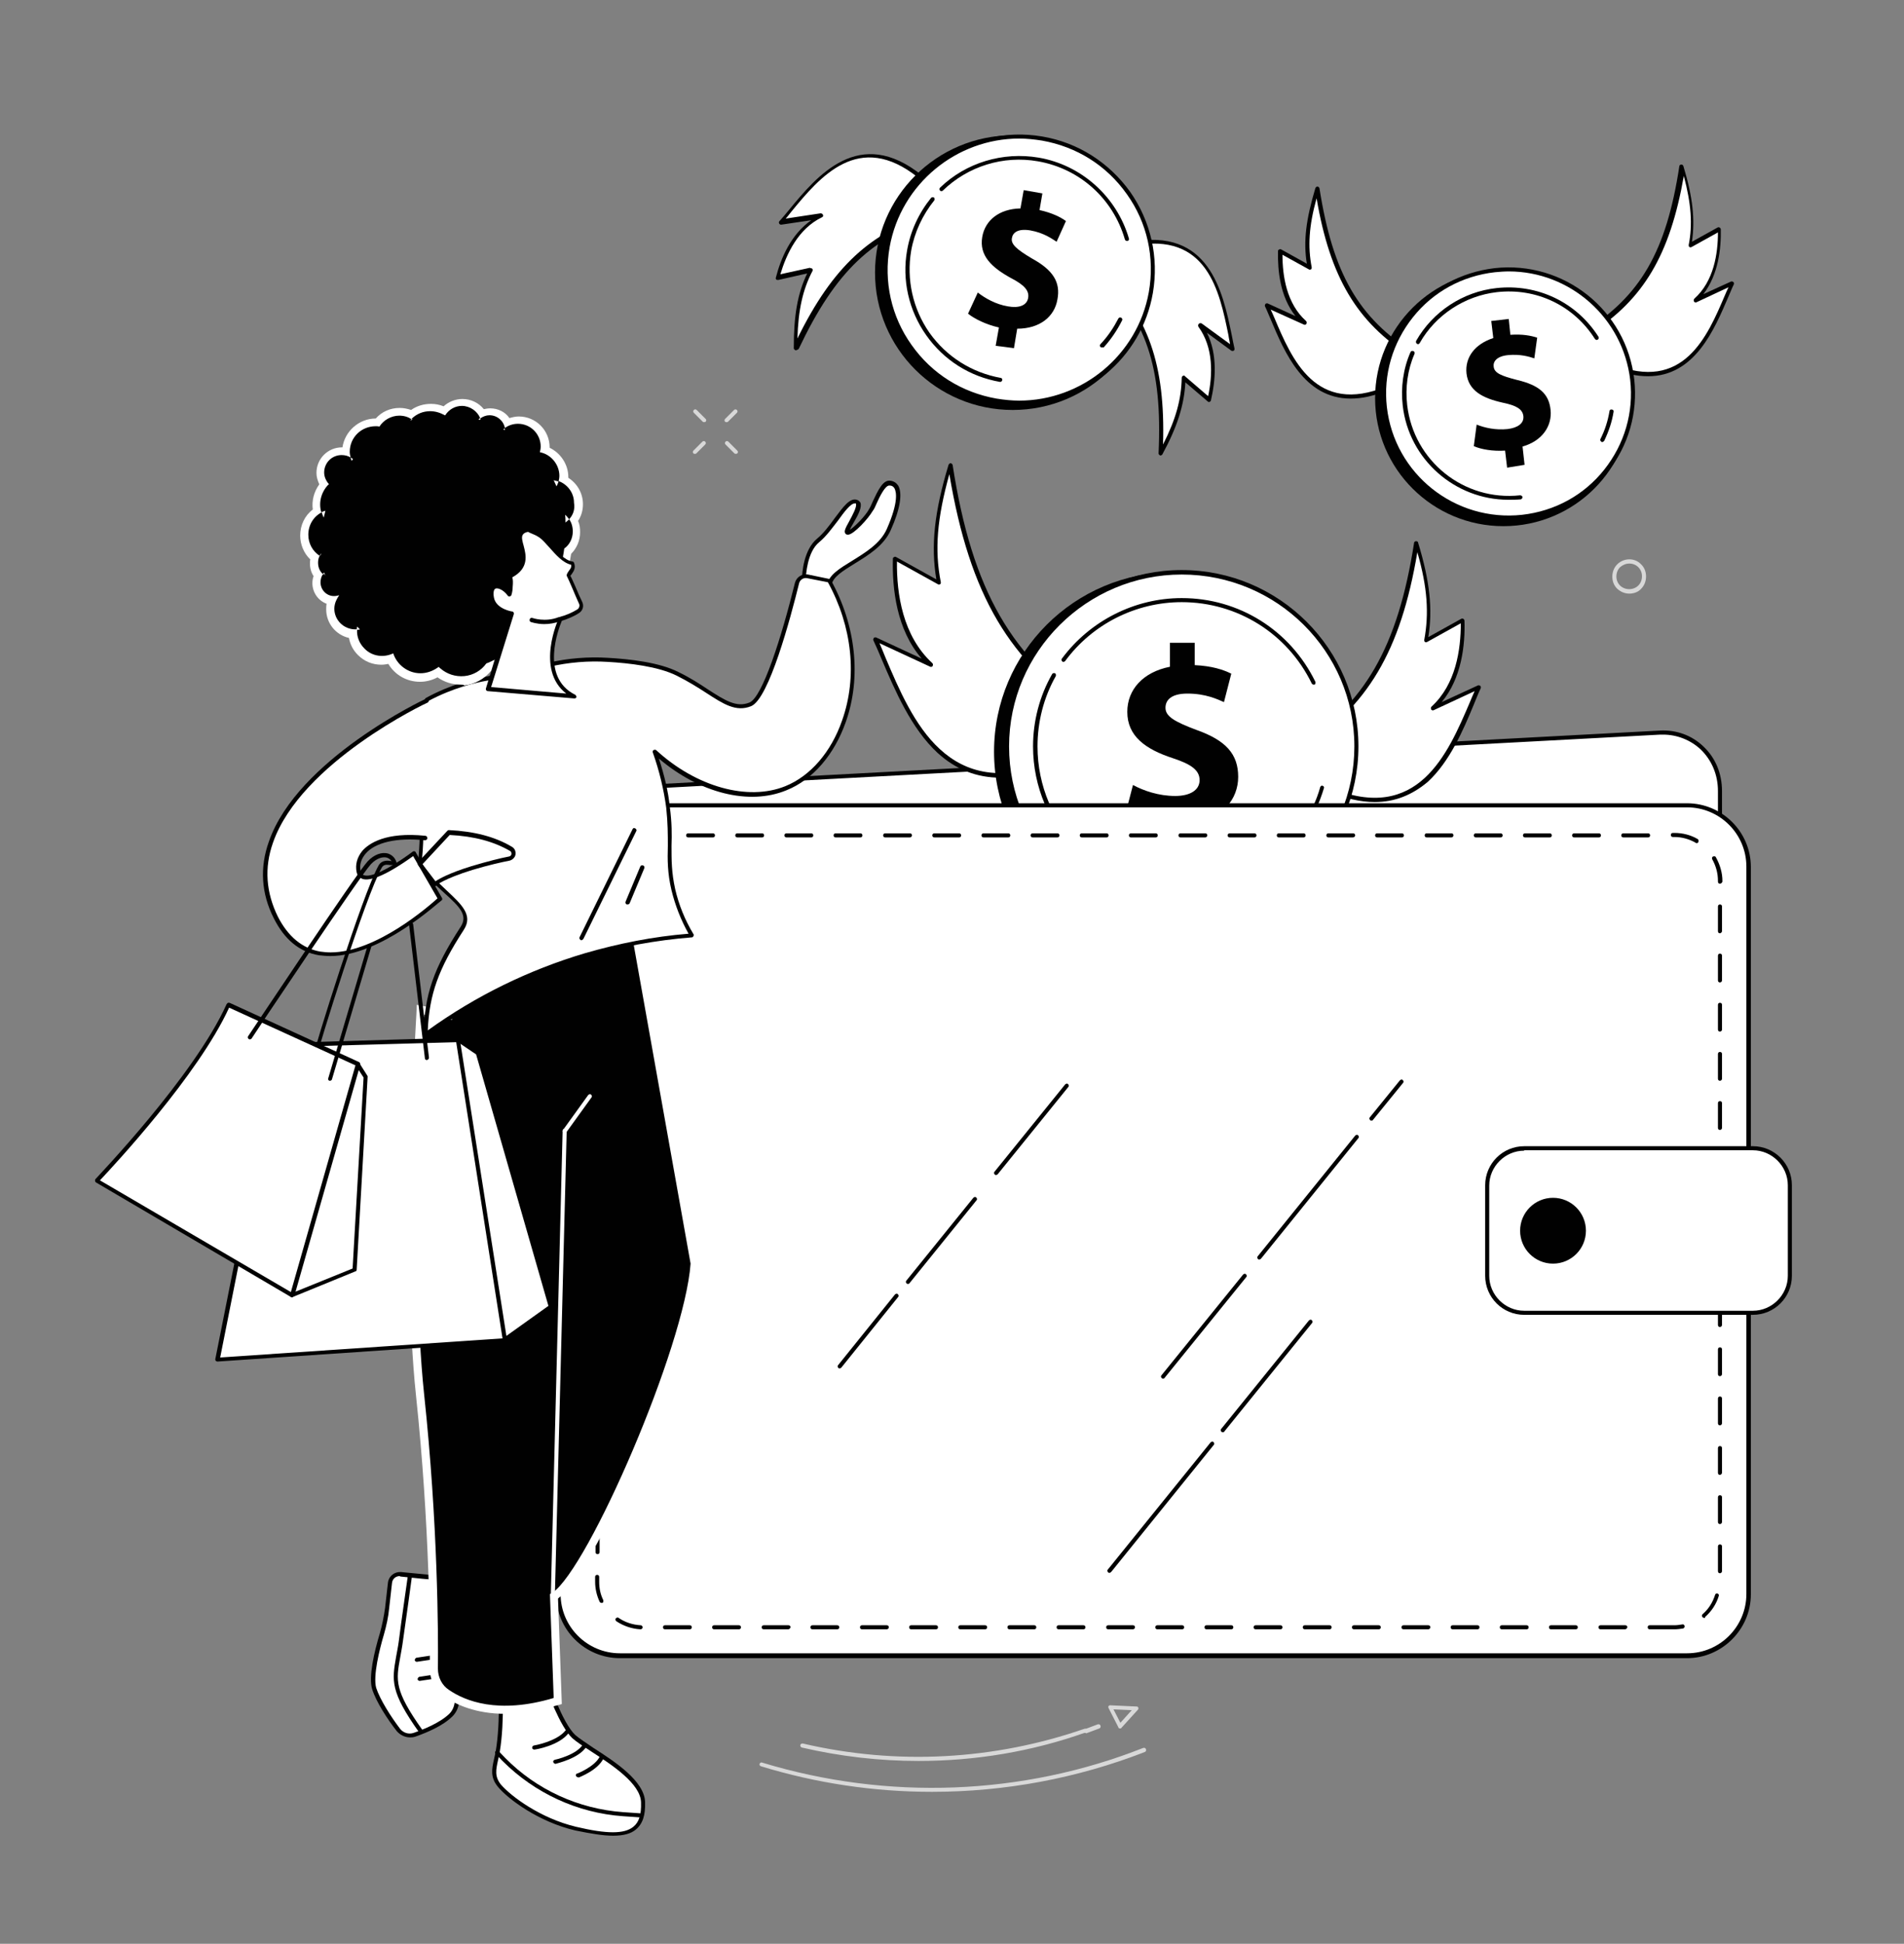 <svg xmlns="http://www.w3.org/2000/svg" xmlns:xlink="http://www.w3.org/1999/xlink" id="Layer_1" x="0px" y="0px" viewBox="0 0 468.7 478.4" style="enable-background:new 0 0 468.7 478.4;" xml:space="preserve"><rect x="0" y="0" width="468.7" height="478.4" fill="#808080" stroke="none"/><style type="text/css">	.st0{fill:#D8D8D8;}	.st1{fill:#FFFFFF;}	.st2{fill:#010101;}</style><g>	<g>		<path class="st0" d="M226.1,433.4c-9.6,0-19.2-1.1-28.7-3.3c-0.3-0.1-0.4-0.3-0.4-0.6c0.1-0.3,0.3-0.4,0.6-0.4   c23.1,5.4,47,4.1,69.3-3.6c0.3-0.1,0.6,0,0.6,0.3c0.1,0.3,0,0.6-0.3,0.6C254,431.1,240.1,433.4,226.1,433.4z"></path>		<path class="st0" d="M267.2,426.5c-0.2,0-0.4-0.1-0.5-0.3c-0.1-0.3,0-0.6,0.3-0.6c1.1-0.4,2.1-0.8,3.2-1.2c0.3-0.1,0.6,0,0.7,0.3   c0.1,0.3,0,0.6-0.3,0.7c-1.1,0.4-2.1,0.8-3.2,1.2C267.3,426.5,267.2,426.5,267.2,426.5z"></path>		<path class="st0" d="M229.4,441c-14.2,0-28.4-2.1-42.1-6.3c-0.3-0.1-0.4-0.4-0.3-0.6c0.1-0.3,0.4-0.4,0.6-0.3   c30.9,9.4,64.2,8.1,93.8-3.6c0.3-0.1,0.6,0,0.7,0.3c0.1,0.3,0,0.6-0.3,0.7C265.1,437.7,247.3,441,229.4,441z"></path>		<path class="st0" d="M275.7,425.4C275.7,425.4,275.7,425.4,275.7,425.4c-0.2,0-0.4-0.1-0.4-0.3l-2.4-4.7c-0.1-0.2-0.1-0.4,0-0.5   c0.1-0.2,0.3-0.2,0.4-0.2l6.5,0.3c0.2,0,0.4,0.1,0.4,0.3c0.1,0.2,0,0.4-0.1,0.5l-4,4.4C276,425.4,275.9,425.4,275.7,425.4z    M274.1,420.7l1.7,3.3l2.8-3.1L274.1,420.7z"></path>	</g>	<g>		<path class="st0" d="M173.4,103.9c-0.1,0-0.3,0-0.4-0.1l-2.2-2.2c-0.2-0.2-0.2-0.5,0-0.7c0.2-0.2,0.5-0.2,0.7,0l2.2,2.2   c0.2,0.2,0.2,0.5,0,0.7C173.6,103.8,173.5,103.9,173.4,103.9z"></path>		<path class="st0" d="M181.2,111.7c-0.1,0-0.3,0-0.4-0.1l-2.2-2.2c-0.2-0.2-0.2-0.5,0-0.7c0.2-0.2,0.5-0.2,0.7,0l2.2,2.2   c0.2,0.2,0.2,0.5,0,0.7C181.4,111.6,181.3,111.7,181.2,111.7z"></path>		<path class="st0" d="M171.1,111.7c-0.1,0-0.3,0-0.4-0.1c-0.2-0.2-0.2-0.5,0-0.7l2.2-2.2c0.2-0.2,0.5-0.2,0.7,0   c0.2,0.2,0.2,0.5,0,0.7l-2.2,2.2C171.4,111.6,171.3,111.7,171.1,111.7z"></path>		<path class="st0" d="M178.9,103.9c-0.1,0-0.3,0-0.4-0.1c-0.2-0.2-0.2-0.5,0-0.7l2.2-2.2c0.2-0.2,0.5-0.2,0.7,0   c0.2,0.2,0.2,0.5,0,0.7l-2.2,2.2C179.2,103.8,179.1,103.9,178.9,103.9z"></path>	</g>	<path class="st0" d="M401.1,146.1c-1.1,0-2.1-0.4-3-1.2c-0.8-0.8-1.2-1.8-1.2-3c0-1.1,0.4-2.2,1.2-3c1.6-1.6,4.3-1.7,5.9,0  c0.8,0.8,1.2,1.8,1.2,3c0,1.1-0.4,2.2-1.2,3C403.3,145.7,402.2,146.1,401.1,146.1z M401.1,138.7c-0.8,0-1.6,0.3-2.3,0.9  c-0.6,0.6-0.9,1.4-0.9,2.3c0,0.8,0.3,1.6,0.9,2.2c1.2,1.2,3.3,1.2,4.5,0c0.6-0.6,0.9-1.4,0.9-2.3c0-0.8-0.3-1.6-0.9-2.2  c0,0,0,0,0,0C402.7,139,401.9,138.7,401.1,138.7z"></path></g><g>	<g>		<path class="st1" d="M408.6,389.6l-254.4,13.6c-8.1,0.4-14.7-6-14.7-14.4v-179c0-8.4,6.6-15.5,14.7-16l254.4-13.6   c8.1-0.4,14.7,6,14.7,14.4v179C423.4,382.1,416.8,389.2,408.6,389.6z"></path>		<path class="st2" d="M153.5,403.8c-3.7,0-7.2-1.4-9.8-3.9c-3-2.8-4.6-6.7-4.6-11v-179c0-8.6,6.8-16,15.2-16.5l254.4-13.6   c4-0.2,7.8,1.2,10.6,3.9c3,2.8,4.6,6.7,4.6,11v179c0,8.6-6.8,16-15.2,16.5l-254.4,13.6C154,403.8,153.7,403.8,153.5,403.8z    M409.4,180.8c-0.2,0-0.5,0-0.7,0l-254.4,13.6c-7.9,0.4-14.3,7.4-14.3,15.5v179c0,4,1.5,7.6,4.3,10.3c2.7,2.5,6.2,3.8,9.9,3.6   l254.4-13.6l0,0.5l0-0.5c7.9-0.4,14.3-7.4,14.3-15.5v-179c0-4-1.5-7.6-4.3-10.3C416.1,182.1,412.8,180.8,409.4,180.8z"></path>	</g>	<g>		<g>			<path class="st1" d="M390.4,81.9c13.4-8.3,20.3-19.2,23.7-41c2.3,7.7,3,13.4,1.9,19.4l7.3-4c0.2,5.9-1,13-5.9,17.5l9.1-4.2    c-4.5,10-9.8,28.7-29.7,20.4L390.4,81.9z"></path>			<path class="st2" d="M405.7,92.6c-2.7,0-5.8-0.6-9.3-2.1c-0.1,0-0.2-0.1-0.2-0.2l-6.3-8.1c-0.1-0.1-0.1-0.3-0.1-0.4    c0-0.1,0.1-0.3,0.2-0.3c13.8-8.6,20.2-19.6,23.4-40.6c0-0.2,0.2-0.4,0.5-0.4c0.2,0,0.4,0.1,0.5,0.4c2.3,7.6,2.9,13.1,2.1,18.6    l6.3-3.5c0.2-0.1,0.3-0.1,0.5,0c0.2,0.1,0.2,0.2,0.3,0.4c0.1,4.8-0.6,11.2-4.3,16l6.8-3.1c0.2-0.1,0.4,0,0.6,0.1    c0.1,0.1,0.2,0.4,0.1,0.6c-0.5,1-0.9,2.1-1.4,3.2C422,81.1,417.2,92.6,405.7,92.6z M397,89.6c17.4,7.1,23.3-6.8,27.6-16.9    c0.3-0.7,0.6-1.4,0.9-2l-7.9,3.7c-0.2,0.1-0.5,0-0.6-0.2c-0.1-0.2-0.1-0.5,0.1-0.7c4.8-4.3,5.8-11.1,5.8-16.3l-6.5,3.6    c-0.2,0.1-0.4,0.1-0.5,0c-0.2-0.1-0.2-0.3-0.2-0.5c1-5.1,0.6-10.2-1.2-17c-3.4,19.4-9.9,30.4-23,38.8L397,89.6z"></path>		</g>		<g>			<path class="st1" d="M347.8,87.5c-13.4-8.3-20.3-19.2-23.7-41c-2.3,7.7-3,13.4-1.9,19.4l-7.3-4c-0.2,5.9,1,13,5.9,17.5l-9.1-4.2    c4.5,10,9.8,28.7,29.7,20.4L347.8,87.5z"></path>			<path class="st2" d="M332.5,98.1c-11.5,0-16.3-11.4-19.7-19.5c-0.5-1.1-0.9-2.2-1.4-3.2c-0.1-0.2,0-0.4,0.1-0.6    c0.1-0.1,0.4-0.2,0.6-0.1l6.8,3.1c-3.8-4.8-4.4-11.2-4.3-16c0-0.2,0.1-0.3,0.3-0.4c0.2-0.1,0.3-0.1,0.5,0l6.3,3.5    c-0.9-5.5-0.2-10.9,2.1-18.6c0.1-0.2,0.3-0.4,0.5-0.4c0.2,0,0.4,0.2,0.5,0.4c3.3,21,9.6,32,23.4,40.6c0.1,0.1,0.2,0.2,0.2,0.3    s0,0.3-0.1,0.4l-6.3,8.1c-0.1,0.1-0.1,0.1-0.2,0.2C338.3,97.5,335.2,98.1,332.5,98.1z M312.8,76.2c0.3,0.6,0.6,1.3,0.9,2    c4.3,10.2,10.2,24.1,27.6,16.9l5.8-7.5c-13.1-8.3-19.7-19.4-23-38.8c-1.9,6.8-2.2,11.9-1.2,17c0,0.2,0,0.4-0.2,0.5    c-0.2,0.1-0.4,0.1-0.5,0l-6.5-3.6c0,5.2,1,12,5.8,16.3c0.2,0.2,0.2,0.4,0.1,0.7c-0.1,0.2-0.4,0.3-0.6,0.2L312.8,76.2z"></path>		</g>		<g>			<g>				<ellipse class="st2" cx="370.1" cy="98" rx="31.6" ry="31.5"></ellipse>			</g>			<g>				<ellipse class="st1" cx="371.4" cy="96.9" rx="30.6" ry="30.5"></ellipse>				<path class="st2" d="M371.3,127.9c-15.6,0-29.1-11.7-30.9-27.6c-0.9-8.2,1.4-16.3,6.6-22.8C352.2,71,359.6,67,367.9,66     c17.1-1.9,32.5,10.4,34.4,27.4c0.9,8.2-1.4,16.3-6.6,22.8c-5.2,6.5-12.6,10.6-20.8,11.5C373.7,127.9,372.5,127.9,371.3,127.9z      M371.4,66.8c-1.1,0-2.3,0.1-3.4,0.2c-8,0.9-15.2,4.8-20.2,11.1c-5,6.3-7.3,14.1-6.4,22.1c1.9,16.5,16.8,28.3,33.3,26.5     c8-0.9,15.2-4.8,20.2-11.1c5-6.3,7.3-14.1,6.4-22.1C399.5,78.2,386.5,66.8,371.4,66.8z"></path>			</g>			<ellipse class="st1" cx="371.4" cy="96.9" rx="25.7" ry="25.6"></ellipse>			<path class="st2" d="M394.4,108.8c-0.1,0-0.2,0-0.2-0.1c-0.2-0.1-0.4-0.4-0.2-0.7c1.1-2.2,1.8-4.4,2.2-6.8c0-0.3,0.3-0.5,0.6-0.4    c0.3,0,0.5,0.3,0.4,0.6c-0.4,2.5-1.2,4.8-2.3,7.1C394.7,108.7,394.6,108.8,394.4,108.8z"></path>			<path class="st2" d="M349.1,84.7c-0.1,0-0.2,0-0.3-0.1c-0.2-0.1-0.3-0.4-0.2-0.7c4.1-7.2,11.5-12.1,19.8-13    c10.1-1.1,19.7,3.5,25.1,12c0.1,0.2,0.1,0.5-0.2,0.7c-0.2,0.1-0.5,0.1-0.7-0.2c-5.2-8.2-14.4-12.6-24.1-11.5    c-7.9,0.9-15.1,5.6-19,12.5C349.4,84.6,349.2,84.7,349.1,84.7z"></path>			<path class="st2" d="M371.3,123c-13.1,0-24.5-9.9-26-23.2c-0.5-4.4,0.1-9,1.9-13.1c0.1-0.3,0.4-0.4,0.7-0.3    c0.3,0.1,0.4,0.4,0.3,0.7c-1.7,3.9-2.3,8.3-1.8,12.6c1.6,13.8,14,23.7,27.8,22.2c0.3,0,0.5,0.2,0.6,0.4c0,0.3-0.2,0.5-0.4,0.6    C373.3,123,372.3,123,371.3,123z"></path>			<g>				<g>					<path class="st2" d="M371,115.1l-0.5-4.2c-3,0.2-5.9-0.3-7.7-1.1l0.7-5.3c2,0.8,4.7,1.4,7.6,1.1c2.5-0.3,4.1-1.4,3.9-3.2      c-0.2-1.7-1.7-2.6-5.1-3.3c-4.9-1.1-8.4-2.9-8.9-7.2c-0.4-3.9,2-7.2,6.6-8.7l-0.5-4.2l4.3-0.5l0.4,3.9c3-0.2,5,0.2,6.6,0.7      l-0.7,5.1c-1.2-0.4-3.4-1.1-6.5-0.8c-2.9,0.3-3.7,1.7-3.5,2.9c0.2,1.5,1.8,2.2,5.7,3.2c5.5,1.3,7.9,3.4,8.3,7.4      c0.4,3.9-2,7.6-6.9,9l0.5,4.5L371,115.1z"></path>				</g>			</g>		</g>	</g>	<g>		<g>			<path class="st1" d="M319.4,184.3c16.5-10.3,25.1-23.8,29.3-50.7c2.8,9.5,3.7,16.5,2.3,24l9-5c0.2,7.3-1.2,16.1-7.3,21.7    l11.3-5.2c-5.6,12.4-12.1,35.5-36.8,25.2L319.4,184.3z"></path>			<path class="st2" d="M338.4,197.4c-3.5,0-7.3-0.9-11.5-2.6c-0.1,0-0.2-0.1-0.2-0.2l-7.7-10c-0.1-0.1-0.1-0.3-0.1-0.4    c0-0.1,0.1-0.3,0.2-0.3c16.9-10.5,25-24.7,29-50.3c0-0.2,0.2-0.4,0.5-0.4c0.2,0,0.5,0.1,0.5,0.4c2.9,9.5,3.6,16.4,2.5,23.2    l8.1-4.5c0.2-0.1,0.3-0.1,0.5,0c0.2,0.1,0.2,0.2,0.3,0.4c0.2,6.1-0.7,14.2-5.6,20.1l8.9-4.1c0.2-0.1,0.4,0,0.6,0.1    c0.1,0.1,0.2,0.4,0.1,0.6c-0.6,1.2-1.1,2.6-1.7,4c-2.6,6.3-5.9,14-11.3,19C347.6,195.7,343.3,197.4,338.4,197.4z M327.5,193.9    c21.6,8.9,28.9-8.4,34.3-21c0.4-1,0.8-1.9,1.2-2.8l-10.1,4.7c-0.2,0.1-0.5,0-0.6-0.2c-0.1-0.2-0.1-0.5,0.1-0.7    c6-5.5,7.2-14,7.2-20.5l-8.3,4.6c-0.2,0.1-0.4,0.1-0.5,0c-0.2-0.1-0.2-0.3-0.2-0.5c1.2-6.5,0.8-12.9-1.7-21.6    c-4.1,24.4-12.3,38.1-28.7,48.5L327.5,193.9z"></path>		</g>		<g>			<path class="st1" d="M269.3,175.7c-20-12.5-30.3-28.7-35.4-61.2c-3.4,11.4-4.5,20-2.8,29l-10.9-6c-0.3,8.8,1.5,19.5,8.8,26.2    l-13.6-6.3c6.8,14.9,14.6,42.8,44.5,30.5L269.3,175.7z"></path>			<path class="st2" d="M246.3,191.4c-5.9,0-11-2-15.5-6.1c-6.5-6-10.5-15.4-13.7-22.9c-0.7-1.7-1.4-3.3-2.1-4.8    c-0.1-0.2,0-0.4,0.1-0.6c0.1-0.1,0.4-0.2,0.6-0.1l11.2,5.2c-6.2-7.1-7.3-17.2-7.1-24.6c0-0.2,0.1-0.3,0.3-0.4    c0.2-0.1,0.3-0.1,0.5,0l9.9,5.5c-1.4-8.3-0.5-16.6,3-28.2c0.1-0.2,0.3-0.4,0.5-0.4c0.2,0,0.4,0.2,0.5,0.4    c4.8,31,14.7,48.1,35.1,60.9c0.1,0.1,0.2,0.2,0.2,0.3s0,0.3-0.1,0.4l-9.3,12.1c-0.1,0.1-0.1,0.1-0.2,0.2    C255.1,190.3,250.5,191.4,246.3,191.4z M216.5,158.3c0.5,1.1,1,2.4,1.5,3.6c6.5,15.3,15.3,36.2,41.6,25.4l8.9-11.5    c-19.9-12.6-29.8-29.3-34.8-59.1c-3,10.8-3.7,18.6-2.1,26.6c0,0.2,0,0.4-0.2,0.5c-0.2,0.1-0.4,0.1-0.5,0l-10.1-5.6    c-0.1,7.9,1.4,18.3,8.7,25c0.2,0.2,0.2,0.4,0.1,0.7c-0.1,0.2-0.4,0.3-0.6,0.2L216.5,158.3z"></path>		</g>		<g>			<g>				<ellipse class="st2" cx="289" cy="185" rx="44.3" ry="44.2"></ellipse>			</g>			<g>				<ellipse class="st1" cx="290.9" cy="183.7" rx="43" ry="42.9"></ellipse>				<path class="st2" d="M290.9,227.1c-24,0-43.5-19.5-43.5-43.4s19.5-43.4,43.5-43.4c24,0,43.5,19.5,43.5,43.4     S314.9,227.1,290.9,227.1z M290.9,141.4c-23.4,0-42.5,19-42.5,42.3c0,23.4,19,42.3,42.5,42.3s42.5-19,42.5-42.3     C333.4,160.3,314.3,141.4,290.9,141.4z"></path>			</g>			<ellipse class="st1" cx="290.9" cy="183.7" rx="36.1" ry="36"></ellipse>			<path class="st2" d="M321.2,203.7c-0.1,0-0.2,0-0.3-0.1c-0.2-0.2-0.3-0.5-0.1-0.7c1.8-2.9,3.3-5.9,4.2-9.2    c0.1-0.3,0.4-0.4,0.6-0.3c0.3,0.1,0.4,0.4,0.3,0.6c-1,3.3-2.4,6.5-4.3,9.4C321.6,203.6,321.4,203.7,321.2,203.7z"></path>			<path class="st2" d="M323.4,168.5c-0.2,0-0.4-0.1-0.5-0.3c-6-12.3-18.3-20-32-20c-11.3,0-22,5.4-28.7,14.5    c-0.2,0.2-0.5,0.3-0.7,0.1c-0.2-0.2-0.3-0.5-0.1-0.7c6.9-9.3,17.9-14.9,29.5-14.9c14.1,0,26.7,7.9,32.9,20.6    c0.1,0.3,0,0.6-0.2,0.7C323.5,168.5,323.5,168.5,323.4,168.5z"></path>			<path class="st2" d="M290.9,220.2c-20.2,0-36.6-16.4-36.6-36.5c0-6.2,1.6-12.4,4.7-17.8c0.1-0.2,0.4-0.3,0.7-0.2    c0.2,0.1,0.3,0.4,0.2,0.7c-3,5.3-4.5,11.3-4.5,17.3c0,19.6,15.9,35.5,35.5,35.5c0.3,0,0.5,0.2,0.5,0.5    C291.4,219.9,291.2,220.2,290.9,220.2z"></path>			<g>				<path class="st2" d="M287.6,209.1v-5.9c-4.2-0.2-8.2-1.3-10.6-2.7l1.9-7.3c2.6,1.4,6.3,2.7,10.4,2.7c3.6,0,6-1.4,6-3.9     c0-2.4-2-3.9-6.6-5.4c-6.7-2.2-11.2-5.4-11.2-11.4c0-5.5,3.9-9.8,10.5-11.1v-5.9h6.1v5.5c4.2,0.2,7,1.1,9,2.1l-1.8,7     c-1.6-0.7-4.5-2.1-9-2.1c-4.1,0-5.4,1.7-5.4,3.5c0,2.1,2.2,3.4,7.5,5.4c7.4,2.6,10.4,6,10.4,11.6c0,5.5-3.9,10.3-11.1,11.5v6.3     H287.6z"></path>			</g>		</g>	</g>	<g>		<g>			<path class="st1" d="M415.3,407.6H152.6c-8.4,0-15.1-6.8-15.1-15.1v-179c0-8.4,6.8-15.1,15.1-15.1h262.7    c8.4,0,15.1,6.8,15.1,15.1v179C430.4,400.8,423.7,407.6,415.3,407.6z"></path>			<path class="st2" d="M415.3,408.1H152.6c-8.6,0-15.7-7-15.7-15.7v-179c0-8.6,7-15.7,15.7-15.7h262.7c8.6,0,15.7,7,15.7,15.7v179    C431,401,423.9,408.1,415.3,408.1z M152.6,198.7c-8.1,0-14.6,6.6-14.6,14.6v179c0,8.1,6.6,14.6,14.6,14.6h262.7    c8.1,0,14.6-6.6,14.6-14.6v-179c0-8.1-6.6-14.6-14.6-14.6H152.6z"></path>		</g>		<path class="st2" d="M412.2,401h-6.1c-0.3,0-0.5-0.2-0.5-0.5c0-0.3,0.2-0.5,0.5-0.5h6.1c0.6,0,1.3-0.1,1.9-0.2   c0.3-0.1,0.5,0.1,0.6,0.4c0,0.3-0.1,0.5-0.4,0.6C413.6,400.9,412.9,401,412.2,401z M400,401H394c-0.3,0-0.5-0.2-0.5-0.5   c0-0.3,0.2-0.5,0.5-0.5h6.1c0.3,0,0.5,0.2,0.5,0.5C400.5,400.8,400.3,401,400,401z M387.9,401h-6.1c-0.3,0-0.5-0.2-0.5-0.5   c0-0.3,0.2-0.5,0.5-0.5h6.1c0.3,0,0.5,0.2,0.5,0.5C388.4,400.8,388.2,401,387.9,401z M375.8,401h-6.1c-0.3,0-0.5-0.2-0.5-0.5   c0-0.3,0.2-0.5,0.5-0.5h6.1c0.3,0,0.5,0.2,0.5,0.5C376.3,400.8,376.1,401,375.8,401z M363.7,401h-6.1c-0.3,0-0.5-0.2-0.5-0.5   c0-0.3,0.2-0.5,0.5-0.5h6.1c0.3,0,0.5,0.2,0.5,0.5C364.2,400.8,364,401,363.7,401z M351.6,401h-6.1c-0.3,0-0.5-0.2-0.5-0.5   c0-0.3,0.2-0.5,0.5-0.5h6.1c0.3,0,0.5,0.2,0.5,0.5C352.1,400.8,351.8,401,351.6,401z M339.4,401h-6.1c-0.3,0-0.5-0.2-0.5-0.5   c0-0.3,0.2-0.5,0.5-0.5h6.1c0.3,0,0.5,0.2,0.5,0.5C339.9,400.8,339.7,401,339.4,401z M327.3,401h-6.1c-0.3,0-0.5-0.2-0.5-0.5   c0-0.3,0.2-0.5,0.5-0.5h6.1c0.3,0,0.5,0.2,0.5,0.5C327.8,400.8,327.6,401,327.3,401z M315.2,401h-6.1c-0.3,0-0.5-0.2-0.5-0.5   c0-0.3,0.2-0.5,0.5-0.5h6.1c0.3,0,0.5,0.2,0.5,0.5C315.7,400.8,315.5,401,315.2,401z M303.1,401H297c-0.3,0-0.5-0.2-0.5-0.5   c0-0.3,0.2-0.5,0.5-0.5h6.1c0.3,0,0.5,0.2,0.5,0.5C303.6,400.8,303.4,401,303.1,401z M291,401h-6.1c-0.3,0-0.5-0.2-0.5-0.5   c0-0.3,0.2-0.5,0.5-0.5h6.1c0.3,0,0.5,0.2,0.5,0.5C291.5,400.8,291.3,401,291,401z M278.9,401h-6.1c-0.3,0-0.5-0.2-0.5-0.5   c0-0.3,0.2-0.5,0.5-0.5h6.1c0.3,0,0.5,0.2,0.5,0.5C279.4,400.8,279.1,401,278.9,401z M266.7,401h-6.1c-0.3,0-0.5-0.2-0.5-0.5   c0-0.3,0.2-0.5,0.5-0.5h6.1c0.3,0,0.5,0.2,0.5,0.5C267.2,400.8,267,401,266.7,401z M254.6,401h-6.1c-0.3,0-0.5-0.2-0.5-0.5   c0-0.3,0.2-0.5,0.5-0.5h6.1c0.3,0,0.5,0.2,0.5,0.5C255.1,400.8,254.9,401,254.6,401z M242.5,401h-6.1c-0.3,0-0.5-0.2-0.5-0.5   c0-0.3,0.2-0.5,0.5-0.5h6.1c0.3,0,0.5,0.2,0.5,0.5C243,400.8,242.8,401,242.5,401z M230.4,401h-6.1c-0.3,0-0.5-0.2-0.5-0.5   c0-0.3,0.2-0.5,0.5-0.5h6.1c0.3,0,0.5,0.2,0.5,0.5C230.9,400.8,230.7,401,230.4,401z M218.3,401h-6.1c-0.3,0-0.5-0.2-0.5-0.5   c0-0.3,0.2-0.5,0.5-0.5h6.1c0.3,0,0.5,0.2,0.5,0.5C218.8,400.8,218.5,401,218.3,401z M206.1,401h-6.1c-0.3,0-0.5-0.2-0.5-0.5   c0-0.3,0.2-0.5,0.5-0.5h6.1c0.3,0,0.5,0.2,0.5,0.5C206.6,400.8,206.4,401,206.1,401z M194,401H188c-0.3,0-0.5-0.2-0.5-0.5   c0-0.3,0.2-0.5,0.5-0.5h6.1c0.3,0,0.5,0.2,0.5,0.5C194.5,400.8,194.3,401,194,401z M181.9,401h-6.1c-0.3,0-0.5-0.2-0.5-0.5   c0-0.3,0.2-0.5,0.5-0.5h6.1c0.3,0,0.5,0.2,0.5,0.5C182.4,400.8,182.2,401,181.9,401z M169.8,401h-6.1c-0.3,0-0.5-0.2-0.5-0.5   c0-0.3,0.2-0.5,0.5-0.5h6.1c0.3,0,0.5,0.2,0.5,0.5C170.3,400.8,170.1,401,169.8,401z M157.7,401C157.7,401,157.7,401,157.7,401   c-2.1-0.1-4.2-0.8-6-2c-0.2-0.2-0.3-0.5-0.1-0.7c0.2-0.2,0.5-0.3,0.7-0.1c1.6,1.1,3.5,1.7,5.4,1.8c0.3,0,0.5,0.3,0.5,0.5   C158.2,400.8,157.9,401,157.7,401z M419.5,398.2c-0.1,0-0.3-0.1-0.4-0.2c-0.2-0.2-0.2-0.5,0-0.7c1.5-1.3,2.5-2.9,3.1-4.8   c0.1-0.3,0.4-0.4,0.6-0.3c0.3,0.1,0.4,0.4,0.3,0.6c-0.6,2-1.8,3.8-3.4,5.2C419.8,398.2,419.7,398.2,419.5,398.2z M148.1,394.5   c-0.2,0-0.4-0.1-0.5-0.3c-0.7-1.5-1.1-3.2-1.1-4.9v-1.2c0-0.3,0.2-0.5,0.5-0.5c0.3,0,0.5,0.2,0.5,0.5v1.2c0,1.6,0.3,3.1,1,4.5   c0.1,0.3,0,0.6-0.2,0.7C148.3,394.5,148.2,394.5,148.1,394.5z M423.4,387.2c-0.3,0-0.5-0.2-0.5-0.5v-6.1c0-0.3,0.2-0.5,0.5-0.5   s0.5,0.2,0.5,0.5v6.1C423.9,387,423.6,387.2,423.4,387.2z M147.1,382.5c-0.3,0-0.5-0.2-0.5-0.5v-6.1c0-0.3,0.2-0.5,0.5-0.5   c0.3,0,0.5,0.2,0.5,0.5v6.1C147.6,382.3,147.4,382.5,147.1,382.5z M423.4,375.1c-0.3,0-0.5-0.2-0.5-0.5v-6.1   c0-0.3,0.2-0.5,0.5-0.5s0.5,0.2,0.5,0.5v6.1C423.9,374.9,423.6,375.1,423.4,375.1z M147.1,370.4c-0.3,0-0.5-0.2-0.5-0.5v-6.1   c0-0.3,0.2-0.5,0.5-0.5c0.3,0,0.5,0.2,0.5,0.5v6.1C147.6,370.2,147.4,370.4,147.1,370.4z M423.4,363c-0.3,0-0.5-0.2-0.5-0.5v-6.1   c0-0.3,0.2-0.5,0.5-0.5s0.5,0.2,0.5,0.5v6.1C423.9,362.7,423.6,363,423.4,363z M147.1,358.3c-0.3,0-0.5-0.2-0.5-0.5v-6.1   c0-0.3,0.2-0.5,0.5-0.5c0.3,0,0.5,0.2,0.5,0.5v6.1C147.6,358,147.4,358.3,147.1,358.3z M423.4,350.8c-0.3,0-0.5-0.2-0.5-0.5v-6.1   c0-0.3,0.2-0.5,0.5-0.5s0.5,0.2,0.5,0.5v6.1C423.9,350.6,423.6,350.8,423.4,350.8z M147.1,346.2c-0.3,0-0.5-0.2-0.5-0.5v-6.1   c0-0.3,0.2-0.5,0.5-0.5c0.3,0,0.5,0.2,0.5,0.5v6.1C147.6,345.9,147.4,346.2,147.1,346.2z M423.4,338.7c-0.3,0-0.5-0.2-0.5-0.5   v-6.1c0-0.3,0.2-0.5,0.5-0.5s0.5,0.2,0.5,0.5v6.1C423.9,338.5,423.6,338.7,423.4,338.7z M147.1,334c-0.3,0-0.5-0.2-0.5-0.5v-6.1   c0-0.3,0.2-0.5,0.5-0.5c0.3,0,0.5,0.2,0.5,0.5v6.1C147.6,333.8,147.4,334,147.1,334z M423.4,326.6c-0.3,0-0.5-0.2-0.5-0.5V320   c0-0.3,0.2-0.5,0.5-0.5s0.5,0.2,0.5,0.5v6.1C423.9,326.4,423.6,326.6,423.4,326.6z M147.1,321.9c-0.3,0-0.5-0.2-0.5-0.5v-6.1   c0-0.3,0.2-0.5,0.5-0.5c0.3,0,0.5,0.2,0.5,0.5v6.1C147.6,321.7,147.4,321.9,147.1,321.9z M423.4,314.5c-0.3,0-0.5-0.2-0.5-0.5   v-6.1c0-0.3,0.2-0.5,0.5-0.5s0.5,0.2,0.5,0.5v6.1C423.9,314.3,423.6,314.5,423.4,314.5z M147.1,309.8c-0.3,0-0.5-0.2-0.5-0.5v-6.1   c0-0.3,0.2-0.5,0.5-0.5c0.3,0,0.5,0.2,0.5,0.5v6.1C147.6,309.6,147.4,309.8,147.1,309.8z M423.4,302.4c-0.3,0-0.5-0.2-0.5-0.5   v-6.1c0-0.3,0.2-0.5,0.5-0.5s0.5,0.2,0.5,0.5v6.1C423.9,302.1,423.6,302.4,423.4,302.4z M147.1,297.7c-0.3,0-0.5-0.2-0.5-0.5v-6.1   c0-0.3,0.2-0.5,0.5-0.5c0.3,0,0.5,0.2,0.5,0.5v6.1C147.6,297.5,147.4,297.7,147.1,297.7z M423.4,290.3c-0.3,0-0.5-0.2-0.5-0.5   v-6.1c0-0.3,0.2-0.5,0.5-0.5s0.5,0.2,0.5,0.5v6.1C423.9,290,423.6,290.3,423.4,290.3z M147.1,285.6c-0.3,0-0.5-0.2-0.5-0.5V279   c0-0.3,0.2-0.5,0.5-0.5c0.3,0,0.5,0.2,0.5,0.5v6.1C147.6,285.3,147.4,285.6,147.1,285.6z M423.4,278.1c-0.3,0-0.5-0.2-0.5-0.5   v-6.1c0-0.3,0.2-0.5,0.5-0.5s0.5,0.2,0.5,0.5v6.1C423.9,277.9,423.6,278.1,423.4,278.1z M147.1,273.4c-0.3,0-0.5-0.2-0.5-0.5v-6.1   c0-0.3,0.2-0.5,0.5-0.5c0.3,0,0.5,0.2,0.5,0.5v6.1C147.6,273.2,147.4,273.4,147.1,273.4z M423.4,266c-0.3,0-0.5-0.2-0.5-0.5v-6.1   c0-0.3,0.2-0.5,0.5-0.5s0.5,0.2,0.5,0.5v6.1C423.9,265.8,423.6,266,423.4,266z M147.1,261.3c-0.3,0-0.5-0.2-0.5-0.5v-6.1   c0-0.3,0.2-0.5,0.5-0.5c0.3,0,0.5,0.2,0.5,0.5v6.1C147.6,261.1,147.4,261.3,147.1,261.3z M423.4,253.9c-0.3,0-0.5-0.2-0.5-0.5   v-6.1c0-0.3,0.2-0.5,0.5-0.5s0.5,0.2,0.5,0.5v6.1C423.9,253.7,423.6,253.9,423.4,253.9z M147.1,249.2c-0.3,0-0.5-0.2-0.5-0.5v-6.1   c0-0.3,0.2-0.5,0.5-0.5c0.3,0,0.5,0.2,0.5,0.5v6.1C147.6,249,147.4,249.2,147.1,249.2z M423.4,241.8c-0.3,0-0.5-0.2-0.5-0.5v-6.1   c0-0.3,0.2-0.5,0.5-0.5s0.5,0.2,0.5,0.5v6.1C423.9,241.6,423.6,241.8,423.4,241.8z M147.1,237.1c-0.3,0-0.5-0.2-0.5-0.5v-6.1   c0-0.3,0.2-0.5,0.5-0.5c0.3,0,0.5,0.2,0.5,0.5v6.1C147.6,236.9,147.4,237.1,147.1,237.1z M423.4,229.7c-0.3,0-0.5-0.2-0.5-0.5   v-6.1c0-0.3,0.2-0.5,0.5-0.5s0.5,0.2,0.5,0.5v6.1C423.9,229.4,423.6,229.7,423.4,229.7z M147.1,225c-0.3,0-0.5-0.2-0.5-0.5v-6.1   c0-0.3,0.2-0.5,0.5-0.5c0.3,0,0.5,0.2,0.5,0.5v6.1C147.6,224.7,147.4,225,147.1,225z M423.4,217.5c-0.3,0-0.5-0.2-0.5-0.5v-0.2   c0-1.9-0.5-3.7-1.4-5.3c-0.1-0.2-0.1-0.6,0.2-0.7c0.2-0.1,0.6-0.1,0.7,0.2c1,1.8,1.6,3.8,1.6,5.8v0.2   C423.9,217.3,423.6,217.5,423.4,217.5z M148,213c-0.1,0-0.1,0-0.2,0c-0.3-0.1-0.4-0.4-0.3-0.7c0.8-2,2.2-3.6,3.9-4.9   c0.2-0.2,0.5-0.1,0.7,0.1c0.2,0.2,0.1,0.5-0.1,0.7c-1.6,1.1-2.8,2.7-3.5,4.5C148.4,212.9,148.2,213,148,213z M417.6,207.5   c-0.1,0-0.2,0-0.2-0.1c-1.6-0.9-3.4-1.4-5.2-1.4h-0.4c-0.3,0-0.5-0.2-0.5-0.5s0.2-0.5,0.5-0.5h0.4c2,0,4,0.5,5.7,1.5   c0.2,0.1,0.3,0.4,0.2,0.7C418,207.5,417.8,207.5,417.6,207.5z M157.3,206.2c-0.3,0-0.5-0.2-0.5-0.5c0-0.3,0.2-0.5,0.5-0.5   c0.3,0,0.7,0,1,0h5.1c0.3,0,0.5,0.2,0.5,0.5s-0.2,0.5-0.5,0.5h-5.1C158,206.1,157.7,206.1,157.3,206.2   C157.3,206.2,157.3,206.2,157.3,206.2z M405.7,206.1h-6.1c-0.3,0-0.5-0.2-0.5-0.5s0.2-0.5,0.5-0.5h6.1c0.3,0,0.5,0.2,0.5,0.5   S406,206.1,405.7,206.1z M393.6,206.1h-6.1c-0.3,0-0.5-0.2-0.5-0.5s0.2-0.5,0.5-0.5h6.1c0.3,0,0.5,0.2,0.5,0.5   S393.9,206.1,393.6,206.1z M381.5,206.1h-6.1c-0.3,0-0.5-0.2-0.5-0.5s0.2-0.5,0.5-0.5h6.1c0.3,0,0.5,0.2,0.5,0.5   S381.8,206.1,381.5,206.1z M369.4,206.1h-6.1c-0.3,0-0.5-0.2-0.5-0.5s0.2-0.5,0.5-0.5h6.1c0.3,0,0.5,0.2,0.5,0.5   S369.7,206.1,369.4,206.1z M357.3,206.1h-6.1c-0.3,0-0.5-0.2-0.5-0.5s0.2-0.5,0.5-0.5h6.1c0.3,0,0.5,0.2,0.5,0.5   S357.5,206.1,357.3,206.1z M345.1,206.1h-6.1c-0.3,0-0.5-0.2-0.5-0.5s0.2-0.5,0.5-0.5h6.1c0.3,0,0.5,0.2,0.5,0.5   S345.4,206.1,345.1,206.1z M333,206.1H327c-0.3,0-0.5-0.2-0.5-0.5s0.2-0.5,0.5-0.5h6.1c0.3,0,0.5,0.2,0.5,0.5   S333.3,206.1,333,206.1z M320.9,206.1h-6.1c-0.3,0-0.5-0.2-0.5-0.5s0.2-0.5,0.5-0.5h6.1c0.3,0,0.5,0.2,0.5,0.5   S321.2,206.1,320.9,206.1z M308.8,206.1h-6.1c-0.3,0-0.5-0.2-0.5-0.5s0.2-0.5,0.5-0.5h6.1c0.3,0,0.5,0.2,0.5,0.5   S309.1,206.1,308.8,206.1z M296.7,206.1h-6.1c-0.3,0-0.5-0.2-0.5-0.5s0.2-0.5,0.5-0.5h6.1c0.3,0,0.5,0.2,0.5,0.5   S296.9,206.1,296.7,206.1z M284.5,206.1h-6.1c-0.3,0-0.5-0.2-0.5-0.5s0.2-0.5,0.5-0.5h6.1c0.3,0,0.5,0.2,0.5,0.5   S284.8,206.1,284.5,206.1z M272.4,206.1h-6.1c-0.3,0-0.5-0.2-0.5-0.5s0.2-0.5,0.5-0.5h6.1c0.3,0,0.5,0.2,0.5,0.5   S272.7,206.1,272.4,206.1z M260.3,206.1h-6.1c-0.3,0-0.5-0.2-0.5-0.5s0.2-0.5,0.5-0.5h6.1c0.3,0,0.5,0.2,0.5,0.5   S260.6,206.1,260.3,206.1z M248.2,206.1h-6.1c-0.3,0-0.5-0.2-0.5-0.5s0.2-0.5,0.5-0.5h6.1c0.3,0,0.5,0.2,0.5,0.5   S248.5,206.1,248.2,206.1z M236.1,206.1H230c-0.3,0-0.5-0.2-0.5-0.5s0.2-0.5,0.5-0.5h6.1c0.3,0,0.5,0.2,0.5,0.5   S236.4,206.1,236.1,206.1z M224,206.1h-6.1c-0.3,0-0.5-0.2-0.5-0.5s0.2-0.5,0.5-0.5h6.1c0.3,0,0.5,0.2,0.5,0.5   S224.2,206.1,224,206.1z M211.8,206.1h-6.1c-0.3,0-0.5-0.2-0.5-0.5s0.2-0.5,0.5-0.5h6.1c0.3,0,0.5,0.2,0.5,0.5   S212.1,206.1,211.8,206.1z M199.7,206.1h-6.1c-0.3,0-0.5-0.2-0.5-0.5s0.2-0.5,0.5-0.5h6.1c0.3,0,0.5,0.2,0.5,0.5   S200,206.1,199.7,206.1z M187.6,206.1h-6.1c-0.3,0-0.5-0.2-0.5-0.5s0.2-0.5,0.5-0.5h6.1c0.3,0,0.5,0.2,0.5,0.5   S187.9,206.1,187.6,206.1z M175.5,206.1h-6.1c-0.3,0-0.5-0.2-0.5-0.5s0.2-0.5,0.5-0.5h6.1c0.3,0,0.5,0.2,0.5,0.5   S175.8,206.1,175.5,206.1z"></path>		<g>			<path class="st1" d="M431.5,323.1h-56.3c-5,0-9.1-4.1-9.1-9.1v-22.3c0-5,4.1-9.1,9.1-9.1h56.3c5,0,9.1,4.1,9.1,9.1V314    C440.6,319,436.5,323.1,431.5,323.1z"></path>			<path class="st2" d="M431.5,323.6h-56.3c-5.3,0-9.6-4.3-9.6-9.6v-22.3c0-5.3,4.3-9.6,9.6-9.6h56.3c5.3,0,9.6,4.3,9.6,9.6V314    C441.1,319.3,436.8,323.6,431.5,323.6z M375.2,283.2c-4.7,0-8.6,3.9-8.6,8.6V314c0,4.7,3.9,8.6,8.6,8.6h56.3    c4.7,0,8.6-3.9,8.6-8.6v-22.3c0-4.7-3.9-8.6-8.6-8.6H375.2z"></path>		</g>		<ellipse class="st2" cx="382.3" cy="302.9" rx="8.1" ry="8.1"></ellipse>		<path class="st2" d="M286.3,339.3c-0.1,0-0.2,0-0.3-0.1c-0.2-0.2-0.3-0.5-0.1-0.7l20.1-24.8c0.2-0.2,0.5-0.3,0.7-0.1   c0.2,0.2,0.3,0.5,0.1,0.7l-20.1,24.8C286.6,339.3,286.4,339.3,286.3,339.3z"></path>		<path class="st2" d="M310,310c-0.1,0-0.2,0-0.3-0.1c-0.2-0.2-0.3-0.5-0.1-0.7l24-29.7c0.2-0.2,0.5-0.3,0.7-0.1   c0.2,0.2,0.3,0.5,0.1,0.7l-24,29.7C310.3,309.9,310.1,310,310,310z"></path>		<path class="st2" d="M337.6,275.8c-0.1,0-0.2,0-0.3-0.1c-0.2-0.2-0.3-0.5-0.1-0.7l7.4-9.1c0.2-0.2,0.5-0.3,0.7-0.1   c0.2,0.2,0.3,0.5,0.1,0.7l-7.4,9.1C337.9,275.8,337.7,275.8,337.6,275.8z"></path>		<path class="st2" d="M206.7,336.8c-0.1,0-0.2,0-0.3-0.1c-0.2-0.2-0.3-0.5-0.1-0.7l14-17.4c0.2-0.2,0.5-0.3,0.7-0.1   c0.2,0.2,0.3,0.5,0.1,0.7l-14,17.4C207,336.7,206.8,336.8,206.7,336.8z"></path>		<path class="st2" d="M223.5,316c-0.1,0-0.2,0-0.3-0.1c-0.2-0.2-0.3-0.5-0.1-0.7l16.5-20.4c0.2-0.2,0.5-0.3,0.7-0.1   c0.2,0.2,0.3,0.5,0.1,0.7l-16.5,20.4C223.8,316,223.6,316,223.5,316z"></path>		<path class="st2" d="M245.2,289.2c-0.1,0-0.2,0-0.3-0.1c-0.2-0.2-0.3-0.5-0.1-0.7l17.4-21.5c0.2-0.2,0.5-0.3,0.7-0.1   c0.2,0.2,0.3,0.5,0.1,0.7L245.6,289C245.5,289.1,245.3,289.2,245.2,289.2z"></path>		<path class="st2" d="M273.1,387.1c-0.1,0-0.2,0-0.3-0.1c-0.2-0.2-0.3-0.5-0.1-0.7L298,355c0.2-0.2,0.5-0.3,0.7-0.1   c0.2,0.2,0.3,0.5,0.1,0.7l-25.2,31.2C273.4,387,273.3,387.1,273.1,387.1z"></path>		<path class="st2" d="M301,352.5c-0.1,0-0.2,0-0.3-0.1c-0.2-0.2-0.3-0.5-0.1-0.7l21.6-26.7c0.2-0.2,0.5-0.3,0.7-0.1   c0.2,0.2,0.3,0.5,0.1,0.7l-21.6,26.7C301.3,352.5,301.2,352.5,301,352.5z"></path>	</g>	<g>		<g>			<path class="st1" d="M270.6,66.8c11.4,10.8,16.1,22.8,15.1,44.8c3.8-7.1,5.6-12.5,5.7-18.6l6.3,5.4c1.3-5.7,1.6-13-2.3-18.4    l8.1,5.9c-2.4-10.7-3.9-30-25.1-25.9L270.6,66.8z"></path>			<path class="st2" d="M285.7,112.1c0,0-0.1,0-0.1,0c-0.2-0.1-0.4-0.3-0.4-0.5c1-21.2-3.1-33.3-14.9-44.4c-0.1-0.1-0.2-0.2-0.2-0.4    c0-0.1,0.1-0.3,0.2-0.4l7.7-6.7c0.1-0.1,0.1-0.1,0.2-0.1c19.5-3.8,22.8,12.2,25,22.8c0.2,1.2,0.5,2.4,0.7,3.4    c0,0.2,0,0.4-0.2,0.5c-0.2,0.1-0.4,0.1-0.6,0l-6-4.4c2.7,5.4,2.1,11.8,1,16.6c0,0.2-0.2,0.3-0.3,0.4c-0.2,0.1-0.4,0-0.5-0.1    l-5.5-4.7c-0.3,5.5-1.9,10.8-5.7,17.8C286,112,285.8,112.1,285.7,112.1z M271.4,66.8c11.2,10.8,15.5,22.9,14.9,42.6    c3.2-6.3,4.5-11.2,4.6-16.4c0-0.2,0.1-0.4,0.3-0.5c0.2-0.1,0.4-0.1,0.5,0.1l5.7,4.9c1.1-5.1,1.4-11.9-2.4-17.1    c-0.1-0.2-0.1-0.5,0.1-0.7c0.2-0.2,0.5-0.2,0.7-0.1l7,5.1c-0.1-0.7-0.3-1.4-0.4-2.2c-2.2-10.8-5.2-25.6-23.6-22L271.4,66.8z"></path>		</g>		<g>			<path class="st1" d="M230.2,53.1c-15.2,4.2-24.9,12.7-34.3,32.6c0-8,0.9-13.7,3.7-19.1l-8.1,1.8c1.5-5.7,4.6-12.2,10.7-15.1    l-9.9,1.5c7.2-8.3,17.5-24.7,34.3-11.1L230.2,53.1z"></path>			<path class="st2" d="M195.9,86.2c0,0-0.1,0-0.1,0c-0.2-0.1-0.4-0.3-0.4-0.5c0-8,0.9-13.4,3.3-18.4l-7.1,1.6c-0.2,0-0.4,0-0.5-0.1    c-0.1-0.1-0.2-0.3-0.1-0.5c1.2-4.7,3.7-10.6,8.7-14.1l-7.4,1.1c-0.2,0-0.4-0.1-0.5-0.3c-0.1-0.2-0.1-0.4,0.1-0.6    c0.7-0.8,1.5-1.7,2.3-2.7c6.9-8.4,17.3-21,32.8-8.5c0.1,0.1,0.1,0.1,0.2,0.2l3.7,9.5c0.1,0.1,0,0.3,0,0.4    c-0.1,0.1-0.2,0.2-0.3,0.3c-15.7,4.4-24.9,13.1-34,32.3C196.3,86.1,196.1,86.2,195.9,86.2z M199.6,66c0.2,0,0.3,0.1,0.4,0.2    c0.1,0.2,0.1,0.4,0,0.5c-2.4,4.6-3.5,9.6-3.7,16.6c8.7-17.7,18.2-26.4,33.1-30.7l-3.4-8.9c-14.6-11.7-24.2-0.1-31.2,8.4    c-0.5,0.6-0.9,1.2-1.4,1.7l8.6-1.3c0.2,0,0.5,0.1,0.6,0.4c0.1,0.2,0,0.5-0.3,0.6c-5.8,2.8-8.7,9-10.2,14l7.3-1.6    C199.5,66.1,199.6,66,199.6,66z"></path>		</g>		<g>			<g>				<ellipse class="st2" cx="249.3" cy="67.1" rx="33.9" ry="33.8"></ellipse>			</g>			<g>				<ellipse class="st1" cx="250.9" cy="66.4" rx="32.9" ry="32.8"></ellipse>				<path class="st2" d="M250.9,99.7c-1.9,0-3.8-0.2-5.7-0.5c-8.8-1.5-16.4-6.4-21.6-13.6c-5.1-7.3-7.1-16.1-5.6-24.9     c3.2-18.1,20.5-30.2,38.6-27.1c8.8,1.5,16.4,6.4,21.6,13.6c5.1,7.3,7.1,16.1,5.6,24.9C281,88.3,266.9,99.7,250.9,99.7z      M250.9,34.1c-15.4,0-29.1,11.1-31.9,26.7c-1.5,8.5,0.4,17.1,5.4,24.1c5,7.1,12.4,11.7,20.9,13.2c1.9,0.3,3.7,0.5,5.6,0.5     c15.4,0,29.1-11.1,31.9-26.7c1.5-8.5-0.4-17.1-5.4-24.1c-5-7.1-12.4-11.7-20.9-13.2C254.6,34.3,252.7,34.1,250.9,34.1z"></path>			</g>			<ellipse class="st1" cx="250.9" cy="66.4" rx="27.6" ry="27.5"></ellipse>			<path class="st2" d="M271.2,85.5c-0.1,0-0.2,0-0.3-0.1c-0.2-0.2-0.2-0.5,0-0.7c1.8-1.9,3.2-4,4.4-6.3c0.1-0.2,0.4-0.4,0.7-0.2    c0.2,0.1,0.4,0.4,0.2,0.7c-1.2,2.4-2.7,4.6-4.5,6.6C271.5,85.5,271.3,85.5,271.2,85.5z"></path>			<path class="st2" d="M277.4,59.3c-0.2,0-0.4-0.1-0.5-0.4c-2.9-10-11.1-17.4-21.4-19.2c-8.5-1.5-17.2,1.2-23.4,7.2    c-0.2,0.2-0.5,0.2-0.7,0c-0.2-0.2-0.2-0.5,0-0.7c6.4-6.2,15.5-8.9,24.3-7.4c10.5,1.8,19.2,9.6,22.2,19.9c0.1,0.3-0.1,0.5-0.3,0.6    C277.5,59.3,277.5,59.3,277.4,59.3z"></path>			<path class="st2" d="M246.2,94C246.2,94,246.1,94,246.2,94c-7.5-1.3-13.9-5.4-18.2-11.5c-4.3-6.1-6-13.6-4.7-20.9    c0.8-4.7,2.9-9.2,5.9-12.9c0.2-0.2,0.5-0.2,0.7-0.1c0.2,0.2,0.2,0.5,0.1,0.7c-2.9,3.6-4.9,7.9-5.7,12.4    c-1.2,7.1,0.4,14.3,4.5,20.2c4.2,5.9,10.4,9.8,17.5,11.1c0.3,0,0.5,0.3,0.4,0.6C246.7,93.8,246.4,94,246.2,94z"></path>			<g>				<g>					<path class="st2" d="M245.1,85.1l0.8-4.5c-3.1-0.7-6-2.1-7.6-3.4l2.4-5.2c1.8,1.4,4.4,2.9,7.4,3.4c2.7,0.5,4.7-0.2,5-2.1      c0.3-1.8-1-3.2-4.3-4.9c-4.7-2.6-7.8-5.5-7-10.1c0.7-4.1,4.2-6.9,9.4-7l0.8-4.5l4.6,0.8l-0.7,4.1c3.1,0.7,5.1,1.7,6.5,2.7      l-2.3,5.1c-1.1-0.7-3.1-2.2-6.5-2.8c-3.1-0.5-4.3,0.6-4.5,1.9c-0.3,1.5,1.2,2.8,4.9,5c5.3,2.9,7.1,5.9,6.3,10.1      c-0.7,4.2-4.3,7.2-9.9,7.2l-0.8,4.8L245.1,85.1z"></path>				</g>			</g>		</g>	</g></g><g>	<g>		<g>			<path class="st1" d="M134.5,413.8c0,0,3.4,10.4,6.8,13.5c3.4,3.2,16.9,9.4,17.1,16.1c0.2,7.9-4.4,9.3-16.6,6.5    c-8.8-2-16.1-7.4-18.8-10.5c-2.3-2.7-1-5-0.5-8.2c0.7-3.9,0.8-7.9,0.8-11.9v-6.5L134.5,413.8z"></path>			<path class="st2" d="M150.9,451.8c-2.4,0-5.4-0.5-9.3-1.3c-9-2.1-16.5-7.7-19-10.7c-2-2.4-1.5-4.5-1-6.8c0.1-0.6,0.3-1.2,0.4-1.8    c0.7-4.1,0.8-8.2,0.8-11.8v-6.5c0-0.1,0.1-0.3,0.2-0.4c0.1-0.1,0.2-0.1,0.4-0.1l11.2,1c0.2,0,0.4,0.2,0.4,0.3    c0,0.1,3.4,10.3,6.6,13.3c0.9,0.8,2.6,1.9,4.5,3.2c5.3,3.4,12.5,8.1,12.7,13.3c0.1,3.3-0.6,5.4-2.3,6.8    C155.3,451.3,153.5,451.8,150.9,451.8z M123.8,413.4v5.9c0,3.6-0.1,7.8-0.8,12c-0.1,0.7-0.3,1.3-0.4,1.9c-0.5,2.3-0.9,4,0.7,6    c2.5,2.9,9.7,8.3,18.5,10.4c7.6,1.8,11.9,1.8,14.1,0c1.4-1.1,2-3,1.9-6c-0.1-4.6-7.1-9.2-12.2-12.5c-2-1.3-3.7-2.4-4.7-3.3    c-3.1-2.9-6.2-11.6-6.8-13.4L123.8,413.4z"></path>		</g>		<path class="st2" d="M157.8,447.3C157.8,447.3,157.8,447.3,157.8,447.3l-4.4-0.3c-11.3-0.8-21.8-5.7-29.7-13.6   c-1.1-1.1-1.6-1.7-1.7-1.8c-0.2-0.2-0.2-0.5,0.1-0.7c0.2-0.2,0.5-0.2,0.7,0.1c0,0,0.6,0.7,1.6,1.7c7.7,7.8,18,12.5,29,13.3   l4.4,0.3c0.3,0,0.5,0.3,0.5,0.5C158.3,447.1,158.1,447.3,157.8,447.3z"></path>		<path class="st2" d="M131.5,430.6c-0.2,0-0.5-0.2-0.5-0.4c0-0.3,0.1-0.5,0.4-0.6c0.1,0,5.7-1,7.8-3.7c0.2-0.2,0.5-0.3,0.7-0.1   c0.2,0.2,0.3,0.5,0.1,0.7C137.7,429.6,131.9,430.6,131.5,430.6C131.6,430.6,131.6,430.6,131.5,430.6z"></path>		<path class="st2" d="M136.7,434.1c-0.2,0-0.4-0.2-0.5-0.4c-0.1-0.3,0.1-0.5,0.4-0.6c0.1,0,5.4-1.2,6.9-3.8   c0.1-0.2,0.5-0.3,0.7-0.2c0.2,0.1,0.3,0.5,0.2,0.7c-1.8,3-7.4,4.2-7.6,4.3C136.8,434.1,136.7,434.1,136.7,434.1z"></path>		<path class="st2" d="M142.3,437.4c-0.2,0-0.4-0.1-0.5-0.3c-0.1-0.3,0-0.6,0.3-0.6c0,0,4.4-1.7,5.6-4.3c0.1-0.3,0.4-0.4,0.7-0.2   c0.3,0.1,0.4,0.4,0.2,0.7c-1.4,3-6,4.7-6.2,4.8C142.4,437.4,142.3,437.4,142.3,437.4z"></path>	</g>	<g>		<g>			<path class="st1" d="M108.3,388.4c-0.4,0-6.3-0.6-9.7-0.9c-1.3-0.1-2.5,0.8-2.6,2.1l-0.7,6.2c-0.2,2.2-0.7,4.3-1.3,6.4    c-1.1,3.8-2.8,10.4-1.9,13.4c1,3.2,4,7.7,6,10.2c0.9,1.2,2.5,1.6,3.9,1.2c2.5-0.8,6.6-2.5,8.9-4.8c3.6-3.6-0.3-10.6-0.3-10.6    L108.3,388.4z"></path>			<path class="st2" d="M100.9,427.6c-1.2,0-2.4-0.6-3.2-1.5c-2.2-2.8-5.1-7.2-6.1-10.4c-0.9-3,0.5-9.1,1.9-13.7    c0.6-2.1,1-4.2,1.3-6.3l0.7-6.2c0.2-1.6,1.6-2.7,3.2-2.6c5.8,0.6,9.4,0.9,9.7,0.9c0.3,0,0.5,0.2,0.5,0.5l2.3,23    c0.5,0.9,3.8,7.5,0.2,11.1c-2.4,2.4-6.3,4-9.1,5C101.7,427.6,101.3,427.6,100.9,427.6z M98.4,387.9c-1,0-1.8,0.7-1.9,1.7    l-0.7,6.2c-0.2,2.2-0.7,4.4-1.3,6.5c-1.1,3.7-2.7,10.2-1.9,13.1c0.9,2.8,3.6,7.1,5.9,10.1c0.8,1,2.1,1.4,3.3,1    c2.3-0.8,6.4-2.4,8.8-4.7c3.3-3.3-0.3-9.9-0.4-10c0-0.1-0.1-0.1-0.1-0.2l-2.3-22.7c-1.4-0.1-5.7-0.5-9.3-0.9    C98.5,387.9,98.4,387.9,98.4,387.9z"></path>		</g>		<path class="st2" d="M103.6,426.6c-0.2,0-0.3-0.1-0.4-0.2c-7.2-10.1-6.7-12.8-5.7-18.6c0.2-1.2,0.5-2.5,0.7-4.1   c0.5-4.2,2.2-15.7,2.2-15.9c0-0.3,0.3-0.5,0.6-0.4c0.3,0,0.5,0.3,0.4,0.6c0,0.1-1.6,11.7-2.2,15.8c-0.2,1.6-0.5,3-0.7,4.2   c-1,5.5-1.5,8,5.5,17.8c0.2,0.2,0.1,0.5-0.1,0.7C103.8,426.6,103.7,426.6,103.6,426.6z"></path>		<path class="st2" d="M102.6,409c-0.2,0-0.5-0.2-0.5-0.4c0-0.3,0.2-0.5,0.4-0.6l6.6-1c0.3,0,0.5,0.2,0.6,0.4c0,0.3-0.2,0.5-0.4,0.6   L102.6,409C102.7,409,102.6,409,102.6,409z"></path>		<path class="st2" d="M103.3,413.7c-0.2,0-0.5-0.2-0.5-0.4c0-0.3,0.2-0.5,0.4-0.6l6.6-1c0.3,0,0.5,0.2,0.6,0.4   c0,0.3-0.2,0.5-0.4,0.6L103.3,413.7C103.4,413.7,103.3,413.7,103.3,413.7z"></path>	</g>	<g>		<path class="st1" d="M124.4,421.8c-7.3,0-12.2-2.3-15-4.2c-2.2-1.5-3.6-4.1-3.6-6.9c0.1-7.7,0-35.3-3.4-67.3   c-3.7-34.6,0.1-93.2,0.1-93.8l0.1-2.3l29.7,5.7l6,166.4l-1.5,0.4C132.5,421.2,128.3,421.8,124.4,421.8   C124.4,421.8,124.4,421.8,124.4,421.8z"></path>		<path class="st1" d="M134.8,394.3c-3.2,0-6.9-3-11.4-25c-2.6-12.5-5.2-29.9-7.7-51.7c-4.3-37.1-7-74.7-7.1-75.1l-0.1-1.6l48.1-16   l15.4,85.9l0,0.3c-1.5,20.2-25,75.7-34.9,82.5C136.4,394.1,135.6,394.3,134.8,394.3z"></path>		<path class="st2" d="M110.5,415.9c3.9,2.7,12.1,6.1,25.8,2l-5.9-163.3l-25.9-4.9c0,0-3.8,58.6-0.1,93.4c3.4,31.8,3.5,59,3.4,67.6   C107.8,412.8,108.8,414.8,110.5,415.9z"></path>		<path class="st2" d="M110.6,242.3l44.5-14.8L170,311c-1.5,20.5-25.1,74.9-34,81C122.1,401.5,110.6,242.3,110.6,242.3z"></path>		<path class="st1" d="M136.1,392.8C136.1,392.8,136.1,392.8,136.1,392.8c-0.3,0-0.5-0.2-0.5-0.5l2.9-114c0-0.3,0.2-0.5,0.5-0.5   c0,0,0,0,0,0c0.3,0,0.5,0.2,0.5,0.5l-2.9,114C136.6,392.6,136.4,392.8,136.1,392.8z"></path>	</g></g><g>	<g>		<path class="st1" d="M198.5,143.7c-0.4-0.1-0.6-0.4-0.6-0.7c0-1.9,0.4-7.4,3.6-10c3.8-3.1,7-10.2,9.3-9.5s-2.8,6.9-2.2,7.6   c0.6,0.7,4.6-3.2,5.9-5.5c1.3-2.3,2.8-6.8,4.6-6.6c2.5,0.2,3.1,4-0.3,11.4c-3.2,7.1-13.8,9-14.7,13.7c-0.1,0.4-0.5,0.7-0.9,0.6   L198.5,143.7z"></path>		<path class="st2" d="M203.4,145.1c-0.1,0-0.2,0-0.2,0l-4.8-0.9c-0.6-0.1-1-0.6-1-1.2c0-2.2,0.5-7.7,3.7-10.4   c1.6-1.3,3.1-3.3,4.4-5.1c2.1-2.8,3.7-5,5.4-4.5c0.4,0.1,0.7,0.4,0.9,0.7c0.4,1.1-0.4,2.8-1.7,5c-0.3,0.5-0.7,1.2-0.9,1.7   c1.1-0.7,3.8-3.3,4.8-5.2c0.3-0.5,0.6-1.2,0.9-1.9c1.2-2.5,2.4-5.2,4.2-5c0.9,0.1,1.5,0.5,2,1.2c1.1,1.9,0.5,5.8-1.8,10.9   c-1.7,3.9-5.5,6.2-8.9,8.3c-2.9,1.8-5.4,3.3-5.7,5.3c-0.1,0.3-0.2,0.6-0.5,0.8C203.9,145,203.7,145.1,203.4,145.1z M210.4,123.9   c-1,0-2.6,2.1-4.1,4.2c-1.4,1.8-2.9,3.9-4.6,5.3c-3,2.4-3.3,8-3.4,9.6c0,0.1,0.1,0.2,0.2,0.2c0,0,0,0,0,0l4.8,0.9   c0.1,0,0.1,0,0.2,0c0,0,0.1-0.1,0.1-0.1c0.4-2.5,3.1-4.1,6.2-6c3.2-2,6.9-4.2,8.5-7.8c3-6.8,2.3-9.2,1.9-10   c-0.3-0.5-0.7-0.7-1.2-0.7c0,0,0,0-0.1,0c-1,0-2.3,2.6-3.1,4.4c-0.3,0.7-0.6,1.4-1,1.9c-1.1,1.9-4.6,5.7-6,5.8   c-0.4,0-0.6-0.1-0.7-0.3c-0.4-0.5,0-1.3,1-3.1c0.7-1.3,1.9-3.5,1.6-4.2c0-0.1-0.1-0.1-0.2-0.2   C210.6,123.9,210.5,123.9,210.4,123.9z"></path>	</g>	<g>		<g>			<path class="st1" d="M204,143l-5.3-1.1c-1.2-0.2-2.3,0.5-2.6,1.7c-1.7,6.8-7.2,28.1-11.5,29.9c-5.1,2.1-9.2-3.2-17.9-7.5    c-4.6-2.3-11.7-3.2-17.2-3.5c-4.9-0.3-9.8,0.2-14.5,1.2l-15.2,3.4c-1.8,0.3-8.1,1.5-14.8,5.2c0.4,0.7-6.7,3.3-6.3,4    c5.3,10.1,5.8,24.9,4.7,36.3c5.2,7.6,13.8,10.7,10.4,15.9c-6.7,10.4-8.8,16.8-9,26.1c8.7-6.4,21.9-14.4,39.4-19.6    c9.8-2.9,18.7-4.3,26.1-4.8c-1.4-2.3-3.4-6.2-4.5-11.2c-1.7-7.5-0.3-11.6-1.4-20.2c-0.4-3.2-1.2-8-3.4-13.7c9.8,9,22.7,13,32.3,9    C207.6,188.3,216.1,164.9,204,143z"></path>			<path class="st2" d="M104.8,255.1c-0.1,0-0.2,0-0.2-0.1c-0.2-0.1-0.3-0.3-0.3-0.5c0.2-9.7,2.4-16.1,9.1-26.4    c1.8-2.8-0.1-4.8-4-8.3c-2.1-1.9-4.5-4.1-6.4-7c-0.1-0.1-0.1-0.2-0.1-0.3c0.7-6.9,1.5-24.2-4.6-36c-0.1-0.2-0.1-0.3,0-0.5    c0.2-0.5,1.1-1,3.4-2.2c1-0.5,2.5-1.3,2.9-1.6c0,0,0-0.1,0-0.1c0-0.1,0.1-0.2,0.2-0.3c6.2-3.4,12.1-4.8,15-5.3l15.2-3.4    c4.8-1.1,9.8-1.5,14.6-1.2c5.3,0.3,12.7,1.1,17.4,3.5c2.9,1.4,5.2,2.9,7.3,4.3c4.2,2.7,7,4.5,10.2,3.2    c3.2-1.3,7.9-16.1,11.2-29.5c0.4-1.4,1.8-2.3,3.2-2l5.3,1.1c0.1,0,0.3,0.1,0.3,0.2c6.2,11.2,7.6,24,3.7,35    c-2.8,8-8.1,14.2-14.6,16.8c-9.2,3.8-21.4,0.7-31.4-7.8c1.3,4,2.3,8,2.7,12c0.5,3.8,0.5,6.7,0.4,9.5c0,3.5,0,6.5,0.9,10.6    c0.9,3.9,2.4,7.6,4.5,11.1c0.1,0.1,0.1,0.3,0,0.5c-0.1,0.2-0.2,0.3-0.4,0.3c-8.8,0.7-17.6,2.3-26,4.8    c-14,4.2-27.2,10.7-39.2,19.5C105,255.1,104.9,255.1,104.8,255.1z M103.8,212.5c1.9,2.7,4.2,4.8,6.2,6.7c3.6,3.4,6.5,6,4.2,9.6    c-6.3,9.7-8.5,15.9-8.9,24.8c11.8-8.5,24.9-14.9,38.7-19c8.3-2.4,16.8-4.1,25.5-4.8c-1.9-3.4-3.3-7-4.2-10.7    c-1-4.2-1-7.5-0.9-10.9c0-2.8,0-5.6-0.4-9.4c-0.6-4.5-1.7-9.1-3.3-13.6c-0.1-0.2,0-0.5,0.2-0.6c0.2-0.1,0.5-0.1,0.6,0    c9.9,9.1,22.6,12.6,31.8,8.9c6.2-2.5,11.3-8.4,14-16.2c3.8-10.7,2.5-23.1-3.5-34l-5.1-1c-0.9-0.2-1.8,0.4-2,1.3    c-2.1,8.5-7.4,28.4-11.8,30.2c-3.7,1.5-6.8-0.5-11.1-3.3c-2-1.3-4.4-2.8-7.2-4.2c-4.6-2.3-11.8-3.1-17-3.4    c-4.8-0.3-9.6,0.1-14.4,1.2l-15.2,3.4c-2.9,0.5-8.5,1.8-14.5,5c-0.2,0.5-1.1,1-3.4,2.2c-1,0.5-2.4,1.2-2.8,1.5    C105.3,188.3,104.5,205.4,103.8,212.5z"></path>		</g>		<path class="st2" d="M143.1,231.4c-0.1,0-0.2,0-0.2-0.1c-0.2-0.1-0.4-0.4-0.2-0.7l13-26.5c0.1-0.3,0.4-0.4,0.7-0.2   c0.2,0.1,0.4,0.4,0.2,0.7l-13,26.5C143.4,231.3,143.3,231.4,143.1,231.4z"></path>		<path class="st2" d="M154.5,222.6c-0.1,0-0.1,0-0.2,0c-0.3-0.1-0.4-0.4-0.3-0.7l3.6-8.6c0.1-0.3,0.4-0.4,0.7-0.3   c0.3,0.1,0.4,0.4,0.3,0.7l-3.6,8.6C154.9,222.5,154.7,222.6,154.5,222.6z"></path>	</g>	<path class="st1" d="M104.9,172.3c0,0-51.8,24.2-37.1,53.4c11.5,22.9,40.4-4.6,40.4-4.6l-6.5-11.3c0,0-12.4,9.5-13.6,4.6  c-1.2-4.8,4.6-10.8,20.8-7.7l3.6,4.1c0,0,5.6-13.2-6.5-36.4L104.9,172.3z"></path>	<g>		<path class="st1" d="M103.3,212.6l7.2-7.7c6.5,0.3,11.4,1.8,15.2,4c1,0.6,0.8,2.2-0.4,2.4c-2.2,0.4-5.3,1.1-9.2,2.3   c-7.5,2.3-9.1,3.9-9.1,3.9L103.3,212.6z"></path>		<path class="st2" d="M107.1,218.1C107.1,218.1,107.1,218.1,107.1,218.1c-0.2,0-0.3-0.1-0.4-0.2l-3.8-5c-0.1-0.2-0.1-0.5,0-0.7   l7.2-7.7c0.1-0.1,0.2-0.2,0.4-0.2c6.2,0.3,11.3,1.6,15.5,4.1c0.7,0.4,1,1.1,0.9,1.9c-0.1,0.7-0.7,1.3-1.4,1.5   c-2,0.4-5.2,1.1-9.2,2.3c-7.1,2.2-8.9,3.8-8.9,3.8C107.4,218.1,107.2,218.1,107.1,218.1z M104,212.7l3.2,4.2   c0.9-0.6,3.3-2,8.8-3.7c4-1.2,7.2-2,9.3-2.4c0.5-0.1,0.6-0.5,0.6-0.6c0-0.3,0-0.6-0.4-0.8c-4-2.3-8.8-3.6-14.8-3.9L104,212.7z"></path>	</g>	<g>		<g>			<g>				<polygon class="st1" points="135.6,321.6 124.3,329.8 115.3,294.7 112.7,255.9 117.7,259.2     "></polygon>				<path class="st2" d="M124.3,330.3c-0.1,0-0.1,0-0.2,0c-0.2-0.1-0.3-0.2-0.3-0.3l-8.9-35.1c0,0,0-0.1,0-0.1l-2.6-38.8     c0-0.2,0.1-0.4,0.3-0.5c0.2-0.1,0.4-0.1,0.5,0l5,3.3c0.1,0.1,0.2,0.2,0.2,0.3l18,62.4c0.1,0.2,0,0.4-0.2,0.6l-11.4,8.1     C124.5,330.2,124.4,330.3,124.3,330.3z M115.8,294.6l8.7,34.3l10.5-7.5l-17.8-61.9l-4-2.7L115.8,294.6z"></path>			</g>			<g>				<polygon class="st1" points="53.5,334.6 68.9,257.2 112.7,255.9 124.3,329.8     "></polygon>				<path class="st2" d="M53.5,335.1c-0.1,0-0.3-0.1-0.4-0.2c-0.1-0.1-0.1-0.3-0.1-0.4l15.4-77.4c0-0.2,0.2-0.4,0.5-0.4l43.8-1.3     c0.2,0,0.5,0.2,0.5,0.4l11.6,73.9c0,0.1,0,0.3-0.1,0.4c-0.1,0.1-0.2,0.2-0.4,0.2L53.5,335.1C53.6,335.1,53.5,335.1,53.5,335.1z      M69.4,257.7l-15.2,76.4l69.5-4.7l-11.4-72.9L69.4,257.7z"></path>			</g>		</g>		<path class="st2" d="M105.1,260.9c-0.3,0-0.5-0.2-0.5-0.4l-3.9-32.9c0-0.3,0.2-0.5,0.4-0.6c0.3,0,0.5,0.2,0.6,0.4l3.9,32.9   C105.6,260.6,105.4,260.8,105.1,260.9C105.1,260.9,105.1,260.9,105.1,260.9z"></path>		<path class="st2" d="M77.6,260.5C77.6,260.5,77.6,260.5,77.6,260.5c-0.3,0-0.5-0.3-0.5-0.5c0.1-1.4,12.1-39.9,16.1-47   c0.8-1.4,2.3-1.2,3-1.1c0.1,0,0.3,0.1,0.3,0c0.3-0.1,0.5,0.1,0.6,0.4c0.1,0.3-0.1,0.5-0.4,0.6c-0.2,0-0.4,0-0.7,0   c-0.8-0.1-1.5-0.2-2,0.6c-4,6.9-15.8,44.9-16,46.5C78.1,260.3,77.8,260.5,77.6,260.5z"></path>	</g>	<g>		<g>			<g>				<polygon class="st1" points="87.3,312.5 71.9,318.8 76.9,293.7 88.1,262 90,265     "></polygon>				<path class="st2" d="M71.9,319.3c-0.1,0-0.2,0-0.3-0.1c-0.1-0.1-0.2-0.3-0.2-0.5l5-25.1c0,0,0,0,0-0.1l11.2-31.7     c0.1-0.2,0.2-0.3,0.4-0.3c0.2,0,0.4,0.1,0.5,0.2l1.9,3c0.1,0.1,0.1,0.2,0.1,0.3l-2.7,47.5c0,0.2-0.1,0.4-0.3,0.4l-15.4,6.3     C72,319.3,71.9,319.3,71.9,319.3z M77.4,293.8L72.5,318l14.3-5.8l2.7-47l-1.3-2L77.4,293.8z M87.3,312.5L87.3,312.5L87.3,312.5z     "></path>			</g>			<g>				<path class="st1" d="M56.2,247.4L88.1,262l-16.2,56.8l-48-28.2C23.8,290.6,48.1,265.4,56.2,247.4z"></path>				<path class="st2" d="M71.9,319.3c-0.1,0-0.2,0-0.3-0.1l-48-28.2c-0.1-0.1-0.2-0.2-0.2-0.4c0-0.2,0-0.3,0.1-0.4     c0.2-0.3,24.3-25.3,32.3-43.1c0.1-0.1,0.2-0.2,0.3-0.3c0.1,0,0.3,0,0.4,0l31.9,14.6c0.2,0.1,0.3,0.4,0.3,0.6l-16.2,56.8     c0,0.1-0.2,0.3-0.3,0.3C72,319.3,71.9,319.3,71.9,319.3z M24.6,290.5L71.6,318l15.9-55.8L56.4,248     C48.8,264.6,27.9,287,24.6,290.5z"></path>			</g>		</g>		<path class="st2" d="M81.2,266c0,0-0.1,0-0.1,0c-0.3-0.1-0.4-0.4-0.3-0.6l9.7-32.7c0.1-0.3,0.4-0.4,0.6-0.3   c0.3,0.1,0.4,0.4,0.3,0.6l-9.7,32.7C81.6,265.9,81.4,266,81.2,266z"></path>		<path class="st2" d="M61.5,255.8c-0.1,0-0.2,0-0.3-0.1c-0.2-0.2-0.3-0.5-0.1-0.7c1.1-1.6,26.6-40,29.4-43c1.6-1.7,3.5-2.4,5.1-1.9   c1.1,0.4,1.9,1.3,2.1,2.6c0,0.3-0.2,0.5-0.4,0.6c-0.3,0-0.5-0.2-0.6-0.4c-0.1-0.9-0.6-1.5-1.4-1.8c-0.9-0.3-2.5,0-4,1.6   c-2.7,2.9-29.1,42.4-29.3,42.8C61.9,255.7,61.7,255.8,61.5,255.8z"></path>	</g>	<path class="st2" d="M81.3,235.3c-0.9,0-1.9-0.1-2.8-0.2c-4.8-0.8-8.5-3.9-11.1-9.1c-3.1-6.1-3.5-12.5-1.2-18.9  c7-20.2,38.3-35,38.6-35.1c0.3-0.1,0.6,0,0.7,0.2c0.1,0.3,0,0.6-0.2,0.7c-0.3,0.1-31.2,14.7-38.1,34.5c-2.2,6.2-1.7,12.3,1.2,18.2  c2.5,4.9,6,7.8,10.4,8.6c0.8,0.1,1.7,0.2,2.6,0.2c11.2,0,24.2-11.4,26.3-13.3l-6-10.4c-2.1,1.5-9.4,6.7-12.5,5.6  c-0.7-0.3-1.2-0.8-1.4-1.6c-0.4-1.9,0.1-3.7,1.4-5.3c1.6-1.8,5.7-4.7,15.5-3.7c0.3,0,0.5,0.3,0.5,0.6c0,0.3-0.3,0.5-0.6,0.5  c-6.9-0.7-12.2,0.5-14.6,3.3c-1.1,1.3-1.6,2.8-1.2,4.4c0.1,0.5,0.4,0.8,0.8,0.9c2.5,0.9,9.5-3.9,12-5.8c0.1-0.1,0.3-0.1,0.4-0.1  c0.1,0,0.3,0.1,0.3,0.2l6.5,11.3c0.1,0.2,0.1,0.5-0.1,0.6C107.9,222.1,93.8,235.3,81.3,235.3z"></path></g><g>	<path class="st1" d="M133.8,155c0,0-1.7,1.8-5.2,1.2L133.8,155z"></path>	<path class="st2" d="M130.1,156.9c-0.5,0-1,0-1.5-0.1c-0.3-0.1-0.5-0.3-0.4-0.6c0.1-0.3,0.3-0.5,0.6-0.4c3.2,0.6,4.7-1,4.7-1  c0.2-0.2,0.5-0.2,0.7,0c0.2,0.2,0.2,0.5,0,0.7C134.1,155.4,132.8,156.9,130.1,156.9z"></path></g><g>	<path class="st2" d="M83.5,146.7c-0.3,0.3-0.5,0.8-0.7,1.2c-0.2-0.3-0.4-0.6-0.5-1c0,0,0.1,0,0.1,0  C82.8,146.9,83.2,146.8,83.5,146.7z"></path>	<path class="st2" d="M96.8,160.9C96.7,160.9,96.7,160.9,96.8,160.9C96.7,160.8,96.7,160.8,96.8,160.9  C96.7,160.8,96.7,160.9,96.8,160.9z"></path>	<path class="st2" d="M96.8,160.9C96.7,160.9,96.7,160.9,96.8,160.9C96.7,160.8,96.7,160.8,96.8,160.9  C96.7,160.8,96.7,160.9,96.8,160.9z"></path>	<path class="st2" d="M108.1,166.5c-0.3,0-0.5-0.1-0.8-0.1l-4.7-0.7l3.7-2.9c0.1-0.1,0.2-0.1,0.3-0.2l1.5-1.2l1.3,1.4  c0.1,0.1,0.2,0.2,0.2,0.2l5,4.3L108.1,166.5z"></path>	<path class="st2" d="M108.3,164.6c-0.3,0-0.5-0.1-0.8-0.1c0.1-0.1,0.2-0.2,0.4-0.3C108,164.3,108.2,164.4,108.3,164.6z"></path>	<path class="st2" d="M109.8,102.3C109.8,102.4,109.8,102.4,109.8,102.3C109.8,102.4,109.8,102.4,109.8,102.3L109.8,102.3z"></path>	<path class="st2" d="M80.1,142c-0.2-0.1-0.4-0.3-0.6-0.4c0.1-0.1,0.2-0.3,0.3-0.4C80,141.4,80.1,141.7,80.1,142z"></path>	<path class="st2" d="M88.5,155c-0.2,0-0.5,0.1-0.7,0.1c0-0.2,0-0.5,0.1-0.7C88.1,154.6,88.3,154.8,88.5,155z"></path>	<path class="st2" d="M88.5,155c-0.2,0-0.5,0.1-0.7,0.1c0-0.2,0-0.5,0.1-0.7C88.1,154.6,88.3,154.8,88.5,155z"></path>	<path class="st1" d="M113.4,168.5c-2,0-4-0.6-5.7-1.8c-1.3,0.7-2.8,1.1-4.3,1.1c-3.3,0-6.2-1.7-7.8-4.4c-0.6,0.1-1.1,0.2-1.7,0.2  c-2.2,0-4.2-0.8-5.8-2.4c-1.2-1.2-1.9-2.6-2.2-4.2c-3.2-0.7-5.6-3.6-5.6-7c0-0.5,0-0.9,0.1-1.4c-2.1-0.8-3.5-2.8-3.5-5.1  c0-0.6,0.1-1.2,0.3-1.7c-0.6-0.9-0.9-2-0.9-3.1c0-0.3,0-0.7,0.1-1c-1.6-1.5-2.5-3.7-2.5-5.9c0-2.5,1.1-4.9,3.1-6.4  c-0.3-2.2,0.3-4.4,1.6-6.2c-0.4-0.9-0.7-1.8-0.7-2.8c0-3.5,2.8-6.3,6.3-6.3c0,0,0.1,0,0.1,0c0.6-4,4.1-7.1,8.2-7.1  c1.5-1.7,3.6-2.6,5.9-2.6c1,0,1.9,0.2,2.8,0.5c1.4-1,3.1-1.5,4.9-1.5c1.1,0,2.1,0.2,3.1,0.6c1.2-1.1,2.9-1.8,4.6-1.8  c2.1,0,4,0.9,5.3,2.5c0.5-0.1,1-0.2,1.6-0.2c1.9,0,3.7,0.9,4.7,2.4c0.7-0.2,1.5-0.4,2.3-0.4c4.2,0,7.6,3.4,7.6,7.6c0,0,0,0,0,0.1  c2.7,1.3,4.6,4.1,4.6,7.2c0,0.1,0,0.2,0,0.2c2.2,1.4,3.6,3.8,3.6,6.5c0,1.5-0.4,2.9-1.2,4.1c0.4,0.9,0.5,1.8,0.5,2.8  c0,2-0.8,3.9-2.2,5.3c-1.7,11.2-8.4,24.2-19.8,28.9c-1.6,1.9-3.9,3.2-6.5,3.5C114.1,168.5,113.8,168.5,113.4,168.5z"></path>	<path class="st2" d="M140.1,127.8c0.6,0.8,0.9,1.9,0.9,3c0,1.7-0.8,3.3-2.1,4.2c-1.6,12.1-8.7,24.2-19.2,28.3  c-1.2,1.7-3.2,2.9-5.4,3.1c-2.2,0.2-4.3-0.5-5.9-1.9c-0.1-0.1-0.3-0.2-0.4-0.4c-0.1,0.1-0.2,0.2-0.4,0.3c-1.2,0.8-2.6,1.3-4.1,1.3  c-3.1,0-5.8-2.1-6.7-4.9c0,0,0,0,0,0c0,0,0,0,0,0c-2.3,1.1-5.2,0.8-7.1-1.2c-1.3-1.3-1.9-3-1.8-4.6c0.2,0,0.5,0,0.7-0.1  c-0.2-0.2-0.4-0.4-0.7-0.7c0,0.2-0.1,0.5-0.1,0.7c-0.1,0-0.2,0-0.3,0c-2.9,0-5.2-2.3-5.2-5.1c0-0.7,0.2-1.5,0.5-2.1  c0.2-0.4,0.4-0.8,0.7-1.2c-0.4,0.1-0.8,0.2-1.2,0.2c0,0-0.1,0-0.1,0c-1.8,0-3.3-1.5-3.3-3.4c0-0.7,0.2-1.4,0.6-2  c0.2,0.2,0.4,0.3,0.6,0.4c-0.1-0.3-0.2-0.5-0.3-0.8c-0.1,0.1-0.2,0.2-0.3,0.4c-0.8-0.7-1.2-1.7-1.2-2.8c0-0.6,0.1-1.2,0.4-1.7  c0.1,0.1,0.3,0.2,0.4,0.2c0-0.3-0.1-0.5-0.1-0.8c-0.1,0.2-0.2,0.4-0.3,0.6c-1.7-1.1-2.8-3-2.8-5.2c0-2.4,1.3-4.5,3.3-5.5  c0.1,0.4,0.3,0.9,0.5,1.3c0.1-0.6,0.3-1.1,0.4-1.7c-0.3,0.1-0.7,0.2-1,0.4c-0.7-2.3-0.1-4.9,1.7-6.8c0.1,0,0.1-0.1,0.2-0.1  c-0.7-0.8-1.2-1.8-1.2-2.9c0-2.4,1.9-4.3,4.3-4.3c0.8,0,1.6,0.2,2.2,0.6c0.1,0.3,0.1,0.6,0.3,0.8c0.1-0.1,0.2-0.3,0.3-0.4  c-0.2-0.2-0.4-0.3-0.6-0.4c-0.1-0.5-0.2-0.9-0.2-1.4c0-3.5,2.8-6.3,6.4-6.3c0.3,0,0.6,0,0.9,0.1c1-1.6,2.9-2.7,4.9-2.7  c1.1,0,2.2,0.3,3,0.9c-0.1,0.1-0.2,0.2-0.3,0.3c0.2-0.1,0.4-0.1,0.6-0.2c-0.1-0.1-0.2-0.1-0.3-0.2c1.2-1.2,2.8-1.9,4.6-1.9  c1.3,0,2.5,0.4,3.6,1c0,0,0,0,0.1,0c0,0,0,0,0,0c0.9-1.4,2.4-2.3,4.1-2.3c2,0,3.8,1.3,4.5,3c-0.2,0.1-0.3,0.2-0.4,0.4  c0.2,0,0.4,0.1,0.6,0.2c0-0.2-0.1-0.4-0.2-0.5c0.7-0.5,1.5-0.8,2.3-0.8c1.9,0,3.5,1.4,3.8,3.2c-0.1,0.1-0.3,0.2-0.4,0.3  c0.1,0.1,0.3,0.1,0.4,0.2c0-0.2,0-0.4-0.1-0.5c0.9-0.7,2.1-1.1,3.3-1.1c3.1,0,5.6,2.5,5.6,5.6c0,0.5-0.1,1-0.2,1.4  c2.7,0.5,4.8,3,4.8,5.8c0,0.5-0.1,1-0.2,1.4c-0.4-0.1-0.8-0.2-1.2-0.3c0.2,0.5,0.5,1,0.7,1.5c0.2-0.4,0.4-0.8,0.5-1.3  c2.2,0.8,3.8,2.9,3.8,5.3C141.6,125.5,141,126.8,140.1,127.8c-0.3-0.4-0.6-0.8-1-1.1c0.1,0.6,0.1,1.2,0.1,1.9  C139.5,128.4,139.8,128.1,140.1,127.8z"></path>	<path class="st2" d="M79.1,137.2c-0.1-0.1-0.3-0.2-0.4-0.2c0.1-0.2,0.2-0.4,0.3-0.6C79.1,136.7,79.1,137,79.1,137.2z"></path>	<path class="st2" d="M79.1,137.2c-0.1-0.1-0.3-0.2-0.4-0.2c0.1-0.2,0.2-0.4,0.3-0.6C79.1,136.7,79.1,137,79.1,137.2z"></path>	<path class="st2" d="M80.1,142c-0.2-0.1-0.4-0.3-0.6-0.4c0.1-0.1,0.2-0.3,0.3-0.4C80,141.4,80.1,141.7,80.1,142z"></path>	<path class="st2" d="M124.6,106c-0.2-0.1-0.3-0.1-0.4-0.2c0.1-0.1,0.2-0.2,0.4-0.3C124.6,105.7,124.6,105.8,124.6,106z"></path>	<path class="st2" d="M118.6,103.7c-0.2-0.1-0.4-0.1-0.6-0.2c0.1-0.1,0.3-0.3,0.4-0.4C118.5,103.3,118.6,103.5,118.6,103.7z"></path>	<path class="st2" d="M124.6,106c-0.2-0.1-0.3-0.1-0.4-0.2c0.1-0.1,0.2-0.2,0.4-0.3C124.6,105.7,124.6,105.8,124.6,106z"></path>	<path class="st2" d="M118.6,103.7c-0.2-0.1-0.4-0.1-0.6-0.2c0.1-0.1,0.3-0.3,0.4-0.4C118.5,103.3,118.6,103.5,118.6,103.7z"></path>	<path class="st2" d="M101.8,103.4c-0.2,0-0.4,0.1-0.6,0.2c0.1-0.1,0.2-0.2,0.3-0.3C101.7,103.2,101.8,103.3,101.8,103.4z"></path>	<path class="st2" d="M101.8,103.4c-0.2,0-0.4,0.1-0.6,0.2c0.1-0.1,0.2-0.2,0.3-0.3C101.7,103.2,101.8,103.3,101.8,103.4z"></path></g><g>	<g>		<path class="st1" d="M130.1,130.3c1.3,0.7,1.9,0.8,3,1.5c2.1,1.4,4.7,6.2,7.9,6.7c0.6,1.6-0.7,2.1-1,3.1c0.5,0.7,1.9,4.4,3,6.7   c0.4,0.8,0.1,1.7-0.6,2.2c-1.2,0.8-2.7,1.4-4.3,1.9c0,0-6.6,14.1,3.4,19.1l-21.2-1.8l5.7-18.6c-0.3,0-3.9-0.7-4.8-3.4   c-0.3-1-0.4-2.6,0.4-3.2c0.8-0.5,2.5,0.1,3.8,1.8c0.1-0.5,0.2-1.1,0.2-1.8c0.1-1,0.1-2.1-0.3-2.5   C133.3,138.1,124.2,131.4,130.1,130.3z"></path>		<path class="st2" d="M141.4,171.9C141.4,171.9,141.4,171.9,141.4,171.9l-21.3-1.8c-0.2,0-0.3-0.1-0.4-0.2   c-0.1-0.1-0.1-0.3-0.1-0.4l5.5-18.1c-1.2-0.3-3.8-1.2-4.6-3.6c-0.4-1.1-0.5-3.1,0.7-3.8c1-0.6,2.5-0.1,3.7,1.1   c0-0.2,0-0.5,0.1-0.7c0.1-1.6-0.1-2.1-0.2-2.2c-0.1-0.1-0.1-0.3-0.1-0.4c0-0.1,0.1-0.3,0.3-0.3c4-1.9,3.3-4.4,2.7-6.9   c-0.3-1.3-0.6-2.6,0-3.5c0.4-0.6,1.1-1,2.2-1.2c0.1,0,0.2,0,0.3,0.1c0.5,0.3,0.9,0.5,1.3,0.7c0.5,0.2,1,0.5,1.7,0.9   c0.8,0.5,1.7,1.5,2.6,2.6c1.5,1.7,3.2,3.7,5.1,4c0.2,0,0.3,0.1,0.4,0.3c0.5,1.3-0.1,2.1-0.5,2.7c-0.1,0.2-0.3,0.4-0.4,0.5   c0.3,0.5,0.7,1.5,1.3,2.8c0.5,1.2,1.1,2.6,1.6,3.6c0.5,1,0.2,2.2-0.8,2.8c-1.2,0.8-2.7,1.4-4.2,1.9c-0.7,1.7-5.5,13.8,3.3,18.2   c0.2,0.1,0.3,0.4,0.3,0.6C141.8,171.8,141.6,171.9,141.4,171.9z M120.9,169.1l18.5,1.6c-7.7-5.9-1.9-18.5-1.8-18.6   c0.1-0.1,0.2-0.2,0.3-0.3c1.5-0.4,2.9-1,4.2-1.8c0.5-0.3,0.7-1,0.4-1.5c-0.5-1.1-1.1-2.5-1.6-3.7c-0.5-1.2-1.1-2.5-1.3-2.9   c-0.1-0.1-0.1-0.3-0.1-0.4c0.1-0.4,0.4-0.8,0.6-1.1c0.4-0.5,0.6-0.8,0.5-1.4c-2.1-0.5-3.8-2.5-5.4-4.3c-0.9-1-1.7-1.9-2.4-2.4   c-0.6-0.4-1-0.6-1.5-0.8c-0.4-0.2-0.8-0.3-1.3-0.6c-0.7,0.1-1.1,0.4-1.3,0.7c-0.4,0.6-0.1,1.6,0.2,2.7c0.6,2.3,1.4,5.5-2.8,7.8   c0.2,0.5,0.2,1.3,0.1,2.4c0,0.6-0.1,1.3-0.3,1.9c0,0.2-0.2,0.3-0.4,0.4c-0.2,0-0.4,0-0.5-0.2c-1.2-1.6-2.6-2-3.1-1.7   c-0.5,0.3-0.5,1.6-0.2,2.6c0.8,2.4,4.2,3,4.4,3c0.1,0,0.3,0.1,0.3,0.2c0.1,0.1,0.1,0.3,0.1,0.4L120.9,169.1z"></path>	</g>	<g>		<path class="st1" d="M130.9,152.6c0,0,3.2,1.2,6.8-0.2L130.9,152.6z"></path>		<path class="st2" d="M134,153.6c-1.9,0-3.2-0.5-3.3-0.5c-0.3-0.1-0.4-0.4-0.3-0.7c0.1-0.3,0.4-0.4,0.7-0.3c0,0,3.1,1.1,6.4-0.2   c0.3-0.1,0.6,0,0.7,0.3c0.1,0.3,0,0.6-0.3,0.7C136.5,153.4,135.2,153.6,134,153.6z"></path>	</g></g><path class="st1" d="M139,278.9c-0.1,0-0.2,0-0.3-0.1c-0.2-0.2-0.3-0.5-0.1-0.7l6.2-8.6c0.2-0.2,0.5-0.3,0.7-0.1 c0.2,0.2,0.3,0.5,0.1,0.7l-6.2,8.6C139.3,278.8,139.2,278.9,139,278.9z"></path></svg>
